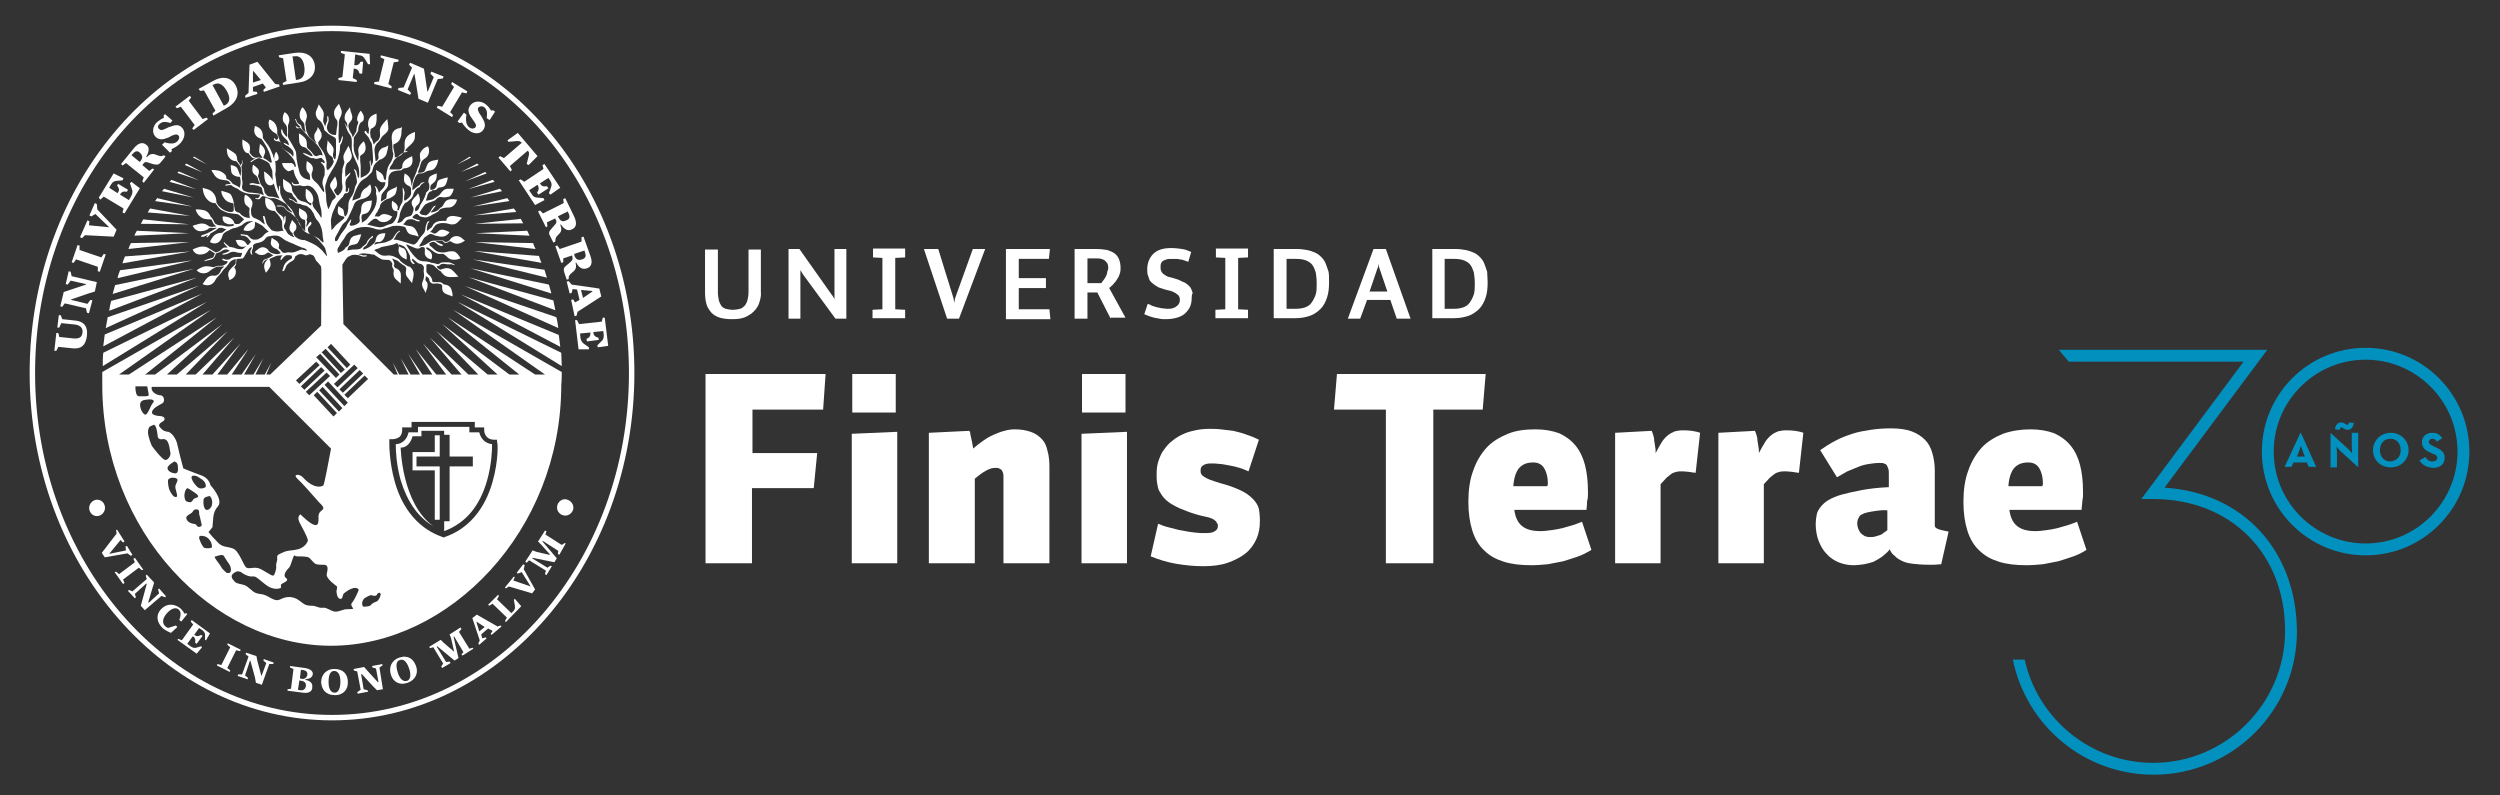 <?xml version="1.0" encoding="utf-8"?>
<!-- Generator: Adobe Illustrator 18.1.1, SVG Export Plug-In . SVG Version: 6.00 Build 0)  -->
<svg version="1.1" id="Capa_1" xmlns="http://www.w3.org/2000/svg" xmlns:xlink="http://www.w3.org/1999/xlink" x="0px" y="0px"
	 viewBox="0 0 506 161" enable-background="new 0 0 506 161" xml:space="preserve">
<rect x="0" y="0" width="506" height="161" fill="#333333" stroke="none"/>
<g>
	<g>
		<g>
			<path fill="#0290BF" d="M478.8,112.4c-11.6,0-21-9.4-21-21s9.4-21,21-21c11.6,0,21,9.4,21,21S490.4,112.4,478.8,112.4z
				 M478.8,72.8c-10.3,0-18.6,8.4-18.6,18.6c0,10.3,8.4,18.6,18.6,18.6c10.3,0,18.6-8.4,18.6-18.6C497.4,81.1,489,72.8,478.8,72.8z"
				/>
		</g>
		<g>
			<path fill="#0290BF" d="M465.6,87.6h0.1l3.1,6.9h-1.5l-0.4-0.9h-2.7l-0.4,0.9h-1.4L465.6,87.6z M466.5,92.4l-0.4-1
				c-0.2-0.5-0.4-1.2-0.4-1.2c0,0-0.2,0.7-0.4,1.2l-0.4,1H466.5z"/>
			<path fill="#0290BF" d="M473.7,91.3c-0.3-0.3-0.8-0.9-0.8-0.9s0.1,0.8,0.1,1.3v2.9h-1.3v-6.9h0.1l3.5,3.2
				c0.3,0.3,0.8,0.9,0.8,0.9s-0.1-0.8-0.1-1.3v-2.9h1.3v6.9h-0.1L473.7,91.3z M472.6,86.9c0.1-0.9,0.6-1.4,1.2-1.4
				c0.3,0,0.6,0.1,0.7,0.2c0.3,0.1,0.4,0.3,0.6,0.3c0.2,0,0.3-0.2,0.3-0.5l1,0.1c-0.1,0.9-0.6,1.4-1.2,1.4c-0.3,0-0.6-0.1-0.7-0.2
				c-0.3-0.1-0.4-0.3-0.6-0.3c-0.2,0-0.3,0.2-0.3,0.5L472.6,86.9z"/>
			<path fill="#0290BF" d="M480.3,91.1c0-2,1.6-3.5,3.6-3.5c2,0,3.6,1.5,3.6,3.5s-1.6,3.5-3.6,3.5C481.8,94.6,480.3,93.1,480.3,91.1
				z M485.9,91.1c0-1.3-0.8-2.3-2.1-2.3c-1.3,0-2.1,1-2.1,2.3c0,1.3,0.8,2.3,2.1,2.3C485.1,93.3,485.9,92.4,485.9,91.1z"/>
			<path fill="#0290BF" d="M489.7,93.2l1.2-0.7c0.3,0.5,0.7,0.9,1.4,0.9c0.6,0,1-0.3,1-0.7c0-0.5-0.4-0.7-1-0.9l-0.4-0.2
				c-1-0.4-1.7-1-1.7-2.1c0-1.1,0.8-1.9,2.1-1.9c0.9,0,1.5,0.3,2,1.1l-1.1,0.7c-0.2-0.4-0.5-0.6-0.9-0.6c-0.4,0-0.7,0.3-0.7,0.6
				c0,0.4,0.3,0.6,0.9,0.9l0.4,0.2c1.2,0.5,1.9,1,1.9,2.2c0,1.3-1,2-2.3,2C491,94.6,490.2,94,489.7,93.2z"/>
		</g>
		<path fill="#0290BF" d="M438.1,98.7l20.8-27.9h-42.2l2,2.4h35.4L433.4,101h2.4c15.7,0,26.7,11,26.7,26.7c0,14.7-12,26.7-26.7,26.7
			c-12.7,0-23.4-9-26-20.9h-2.4c2.7,13.3,14.4,23.3,28.5,23.3c16,0,29-13,29-29C464.8,111.3,453.9,99.7,438.1,98.7z"/>
	</g>
	<g>
		<g>
			<path fill="#FFFFFF" d="M166.6,82.9h-14.3v8.8h13.1l-0.7,7.1h-12.5V114h-9.4V75.7h24.3L166.6,82.9z"/>
			<path fill="#FFFFFF" d="M172.4,114V87.8l9.2-0.4V114H172.4z M172.5,83.5v-7.8h8.8v7.8H172.5z"/>
			<path fill="#FFFFFF" d="M203.1,114V96.6c0-0.4,0-0.7-0.1-0.9c-0.1-0.2-0.1-0.4-0.3-0.6c-0.1-0.1-0.3-0.2-0.5-0.3
				c-0.2-0.1-0.5-0.1-0.8-0.1c-0.6,0-1.2,0.2-1.9,0.6c-0.7,0.4-1.4,0.9-2.2,1.6V114h-9.3V87.6l8.2-0.4c0.1,0.2,0.2,0.4,0.2,0.7
				c0.1,0.3,0.1,0.6,0.2,0.9c0.1,0.3,0.1,0.6,0.2,1c0.1,0.3,0.1,0.7,0.2,1c0.6-0.6,1.3-1.1,2-1.6c0.7-0.5,1.4-0.9,2.1-1.2
				c0.7-0.3,1.4-0.6,2.2-0.8c0.7-0.2,1.4-0.3,2.1-0.3c1.3,0,2.3,0.2,3.2,0.5c0.9,0.3,1.6,0.8,2.2,1.4c0.6,0.6,1,1.4,1.2,2.4
				c0.3,1,0.4,2.1,0.4,3.4V114H203.1z"/>
			<path fill="#FFFFFF" d="M218.9,114V87.8l9.2-0.4V114H218.9z M219,83.5v-7.8h8.8v7.8H219z"/>
			<path fill="#FFFFFF" d="M255,105.4c0,1.4-0.2,2.6-0.7,3.7c-0.5,1.1-1.2,2.1-2.2,2.9c-1,0.8-2.2,1.4-3.6,1.9s-3.1,0.7-5,0.7
				c-1.9,0-3.7-0.2-5.5-0.5c-1.7-0.3-3.4-0.8-5.1-1.5l1.5-6.6c0.7,0.3,1.5,0.6,2.4,0.8c0.9,0.2,1.7,0.5,2.6,0.6
				c0.9,0.2,1.7,0.3,2.5,0.4c0.8,0.1,1.5,0.1,2.1,0.1c0.9,0,1.5-0.1,1.9-0.4c0.4-0.2,0.6-0.6,0.6-1c0-0.2,0-0.4-0.1-0.5
				c-0.1-0.2-0.2-0.3-0.3-0.5c-0.2-0.2-0.4-0.3-0.7-0.5c-0.3-0.1-0.7-0.3-1.3-0.4c-1.5-0.3-2.7-0.7-3.8-1.1c-1.1-0.4-2-0.8-2.7-1.2
				c-0.8-0.4-1.4-0.9-1.8-1.3c-0.5-0.5-0.8-1-1.1-1.5c-0.3-0.5-0.4-1.1-0.5-1.7c-0.1-0.6-0.1-1.2-0.1-1.9c0-1,0.1-1.8,0.4-2.7
				c0.3-0.8,0.6-1.6,1.1-2.2c0.5-0.7,1-1.3,1.7-1.8c0.6-0.5,1.4-1,2.1-1.3c0.8-0.4,1.6-0.6,2.5-0.8c0.9-0.2,1.9-0.3,2.8-0.3
				c0.8,0,1.6,0,2.4,0.1c0.8,0.1,1.6,0.2,2.5,0.3c0.8,0.2,1.7,0.4,2.5,0.7c0.9,0.3,1.7,0.6,2.7,1.1l-2.1,6.4
				c-0.5-0.2-1.1-0.5-1.8-0.7c-0.7-0.2-1.4-0.4-2.1-0.5c-0.7-0.1-1.4-0.3-2-0.3c-0.6-0.1-1.2-0.1-1.6-0.1c-0.8,0-1.3,0.1-1.7,0.4
				c-0.4,0.2-0.5,0.6-0.5,1c0,0.2,0,0.5,0.1,0.7c0.1,0.2,0.3,0.4,0.6,0.6c0.3,0.2,0.7,0.4,1.2,0.6c0.5,0.2,1.2,0.4,2.1,0.7
				c1.6,0.4,2.9,0.9,4,1.4c1.1,0.5,1.9,1.1,2.5,1.7c0.6,0.6,1.1,1.3,1.3,2.1C254.9,103.5,255,104.4,255,105.4z"/>
			<path fill="#FFFFFF" d="M300.1,82.9h-10V114h-9.6V82.9h-10.5l0.6-7.2h30.1L300.1,82.9z"/>
			<path fill="#FFFFFF" d="M319.2,112.7c-0.9,0.3-1.8,0.6-2.8,0.9c-1,0.2-2,0.4-3.1,0.6c-1.1,0.1-2.2,0.2-3.3,0.2
				c-2.2,0-4-0.2-5.6-0.7c-1.6-0.5-2.9-1.2-4-2.3c-1.1-1-1.9-2.4-2.4-4c-0.5-1.6-0.8-3.5-0.8-5.8c0-2.4,0.3-4.6,1-6.4
				c0.6-1.8,1.6-3.4,2.7-4.6s2.6-2.1,4.3-2.8s3.6-0.9,5.6-0.9c1.9,0,3.4,0.3,4.8,0.8c1.3,0.6,2.4,1.4,3.3,2.5
				c0.9,1.1,1.5,2.4,1.9,3.9c0.4,1.6,0.6,3.3,0.6,5.3c0,0.2,0,0.4,0,0.7c0,0.3,0,0.7-0.1,1s-0.1,0.8-0.1,1.1s-0.1,0.7-0.1,1h-14.6
				c0.2,1.5,0.7,2.6,1.6,3.3c0.9,0.7,2.1,1,3.7,1c0.7,0,1.4-0.1,2.2-0.2c0.7-0.1,1.4-0.2,2.2-0.4c0.7-0.2,1.4-0.4,2.1-0.6
				c0.7-0.2,1.3-0.5,1.9-0.7l1.9,5.7C320.9,112,320.1,112.4,319.2,112.7z M313.3,98.1c0-1.5-0.3-2.6-0.8-3.4
				c-0.5-0.8-1.3-1.1-2.2-1.1c-1.3,0-2.2,0.4-2.9,1.2c-0.6,0.8-1,2-1.1,3.6h6.9V98.1z"/>
			<path fill="#FFFFFF" d="M343.2,95.7c-0.6-0.1-1-0.1-1.4-0.2c-0.4,0-0.8-0.1-1.2-0.1c-0.5,0-0.9,0-1.3,0.1c-0.4,0.1-0.7,0.2-1,0.4
				c-0.3,0.2-0.6,0.5-1,0.8c-0.3,0.3-0.7,0.8-1.2,1.3V114h-9.2V87.6l7.4-0.4c0.1,0.2,0.2,0.5,0.3,0.8c0.1,0.3,0.2,0.7,0.2,1.1
				c0.1,0.4,0.1,0.8,0.2,1.3c0.1,0.4,0.1,0.9,0.1,1.3c0.5-0.9,0.9-1.7,1.3-2.3c0.4-0.6,0.8-1,1.3-1.4c0.4-0.3,0.9-0.5,1.3-0.7
				c0.5-0.1,1-0.2,1.5-0.2c0.6,0,1.2,0,1.9,0.1c0.6,0.1,1.2,0.2,1.7,0.4L343.2,95.7z"/>
			<path fill="#FFFFFF" d="M364.1,95.7c-0.6-0.1-1-0.1-1.4-0.2c-0.4,0-0.8-0.1-1.2-0.1c-0.5,0-0.9,0-1.3,0.1c-0.4,0.1-0.7,0.2-1,0.4
				c-0.3,0.2-0.6,0.5-1,0.8c-0.3,0.3-0.7,0.8-1.2,1.3V114h-9.2V87.6l7.4-0.4c0.1,0.2,0.2,0.5,0.3,0.8c0.1,0.3,0.2,0.7,0.2,1.1
				c0.1,0.4,0.1,0.8,0.2,1.3c0.1,0.4,0.1,0.9,0.1,1.3c0.5-0.9,0.9-1.7,1.3-2.3c0.4-0.6,0.8-1,1.3-1.4s0.9-0.5,1.3-0.7
				c0.5-0.1,1-0.2,1.5-0.2c0.6,0,1.2,0,1.9,0.1c0.6,0.1,1.2,0.2,1.7,0.4L364.1,95.7z"/>
			<path fill="#FFFFFF" d="M382.5,111.2c-0.5,0.6-1.1,1.1-1.6,1.5c-0.6,0.4-1.1,0.7-1.7,1c-0.6,0.2-1.3,0.4-1.9,0.5
				c-0.7,0.1-1.4,0.2-2.2,0.2c-1,0-2-0.2-3-0.6c-0.9-0.4-1.7-0.9-2.4-1.7c-0.7-0.7-1.2-1.6-1.6-2.6c-0.4-1-0.6-2.2-0.6-3.5
				c0-0.6,0.1-1.3,0.2-1.8c0.1-0.6,0.4-1.1,0.8-1.6c0.4-0.5,0.9-1,1.6-1.4s1.6-0.8,2.7-1.1c1.1-0.3,2.4-0.6,4-0.9
				c1.6-0.3,3.4-0.5,5.5-0.6V96c0-0.4,0-0.8-0.1-1.1c-0.1-0.3-0.2-0.5-0.3-0.7c-0.1-0.2-0.3-0.3-0.6-0.4c-0.2-0.1-0.5-0.1-0.9-0.1
				c-0.7,0-1.4,0.1-2.1,0.2c-0.7,0.1-1.5,0.3-2.2,0.6c-0.7,0.3-1.5,0.6-2.2,0.9c-0.7,0.4-1.4,0.8-2.1,1.2l-3.4-5.5
				c1-0.7,2.1-1.4,3.1-1.9c1.1-0.6,2.2-1,3.4-1.4c1.2-0.4,2.4-0.6,3.7-0.8c1.3-0.2,2.7-0.3,4.1-0.3c1.7,0,3.1,0.2,4.2,0.6
				c1.1,0.4,2,1,2.7,1.7c0.7,0.7,1.2,1.6,1.5,2.7c0.3,1,0.5,2.2,0.5,3.5v11.1c0,0.2,0,0.3,0.1,0.4c0.1,0.1,0.2,0.2,0.4,0.3
				c0.2,0.1,0.5,0.2,0.9,0.3c0.4,0.1,0.9,0.2,1.4,0.3l-1.5,6.6c-0.5,0-1,0.1-1.4,0.1c-0.4,0-0.8,0-1.2,0c-1.3,0-2.3-0.1-3.2-0.2
				c-0.9-0.1-1.6-0.3-2.2-0.6c-0.6-0.3-1.1-0.6-1.4-1C383,112.2,382.7,111.7,382.5,111.2z M379.7,103.4c-0.7,0.1-1.2,0.2-1.7,0.3
				c-0.4,0.1-0.8,0.2-1.1,0.4c-0.3,0.1-0.5,0.3-0.6,0.5s-0.2,0.4-0.3,0.6c0,0.2-0.1,0.4-0.1,0.7c0,0.4,0.1,0.8,0.2,1.1
				c0.1,0.3,0.3,0.6,0.5,0.9c0.2,0.2,0.5,0.4,0.8,0.6c0.3,0.1,0.6,0.2,1,0.2c0.4,0,0.8,0,1.1-0.1c0.4-0.1,0.7-0.2,1-0.3
				c0.3-0.1,0.6-0.3,0.8-0.5c0.3-0.2,0.5-0.3,0.7-0.5v-4C381.2,103.2,380.4,103.3,379.7,103.4z"/>
			<path fill="#FFFFFF" d="M419.4,112.7c-0.9,0.3-1.8,0.6-2.8,0.9c-1,0.2-2,0.4-3.1,0.6c-1.1,0.1-2.2,0.2-3.3,0.2
				c-2.2,0-4-0.2-5.6-0.7c-1.6-0.5-2.9-1.2-4-2.3c-1.1-1-1.9-2.4-2.4-4c-0.5-1.6-0.8-3.5-0.8-5.8c0-2.4,0.3-4.6,1-6.4
				c0.6-1.8,1.6-3.4,2.7-4.6s2.6-2.1,4.3-2.8c1.7-0.6,3.6-0.9,5.6-0.9c1.9,0,3.4,0.3,4.8,0.8c1.3,0.6,2.4,1.4,3.3,2.5
				c0.9,1.1,1.5,2.4,1.9,3.9c0.4,1.6,0.6,3.3,0.6,5.3c0,0.2,0,0.4,0,0.7c0,0.3,0,0.7-0.1,1c0,0.4-0.1,0.8-0.1,1.1
				c0,0.4-0.1,0.7-0.1,1h-14.6c0.2,1.5,0.7,2.6,1.6,3.3c0.9,0.7,2.1,1,3.7,1c0.7,0,1.4-0.1,2.2-0.2c0.7-0.1,1.4-0.2,2.2-0.4
				c0.7-0.2,1.4-0.4,2.1-0.6c0.7-0.2,1.3-0.5,1.9-0.7l1.9,5.7C421.2,112,420.3,112.4,419.4,112.7z M413.5,98.1
				c0-1.5-0.3-2.6-0.8-3.4c-0.5-0.8-1.3-1.1-2.2-1.1c-1.3,0-2.2,0.4-2.9,1.2c-0.6,0.8-1,2-1.1,3.6h6.9V98.1z"/>
		</g>
		<g>
			<path fill="#FFFFFF" d="M153.7,61.2c-0.2,0.7-0.6,1.3-1.1,1.8c-0.5,0.5-1.1,0.9-1.8,1.2c-0.7,0.3-1.6,0.4-2.6,0.4
				c-1,0-1.8-0.1-2.5-0.3c-0.7-0.2-1.3-0.6-1.7-1c-0.4-0.5-0.8-1-1-1.7c-0.2-0.7-0.3-1.5-0.3-2.4v-8.7h2.6v8.7
				c0,0.6,0.1,1.1,0.2,1.6c0.1,0.4,0.3,0.8,0.5,1.1c0.2,0.3,0.6,0.5,0.9,0.6c0.4,0.1,0.9,0.2,1.4,0.2c0.6,0,1.1-0.1,1.5-0.2
				s0.7-0.4,1-0.7c0.2-0.3,0.4-0.7,0.5-1.1c0.1-0.4,0.2-1,0.2-1.6v-8.6h2.5v8.6C154.1,59.8,153.9,60.5,153.7,61.2z"/>
			<path fill="#FFFFFF" d="M169.1,64.5l-6.6-9c-0.1-0.2-0.2-0.3-0.3-0.5c-0.1-0.1-0.2-0.3-0.2-0.4v9.9h-2.4V50.4h2.2l6.5,9.2
				c0.2,0.2,0.3,0.4,0.4,0.6c0.1,0.1,0.2,0.3,0.2,0.4V50.4h2.4v14.1H169.1z"/>
			<path fill="#FFFFFF" d="M183.2,52.1l-2,0.1v10.4l2,0.1v1.7h-6.6v-1.7l2-0.1V52.2l-1.9-0.1v-1.8h6.5V52.1z"/>
			<path fill="#FFFFFF" d="M196.9,50.4h2.5l-5.3,14.1h-2.4L187,50.4h2.9l3.1,10c0,0.2,0.1,0.4,0.1,0.6c0,0.2,0,0.4,0,0.5
				c0-0.1,0-0.3,0.1-0.5c0-0.2,0.1-0.4,0.1-0.6L196.9,50.4z"/>
			<path fill="#FFFFFF" d="M203.6,64.5V50.4h8.9l-0.2,2h-6.1v3.9h5.5v2h-5.5v4.3h6.2l0.2,2H203.6z"/>
			<path fill="#FFFFFF" d="M224.8,64.5l-2.7-5.3h-2v5.3h-2.6V50.4h4.4c0.8,0,1.6,0.1,2.2,0.2c0.6,0.2,1.1,0.4,1.5,0.7
				s0.7,0.7,0.9,1.2c0.2,0.5,0.3,1.1,0.3,1.7c0,0.3,0,0.7-0.1,1c-0.1,0.3-0.2,0.7-0.4,1c-0.2,0.3-0.4,0.7-0.7,1
				c-0.3,0.4-0.6,0.7-1.1,1.1l3.3,6H224.8z M224.3,54.4c0-0.4,0-0.7-0.1-0.9c-0.1-0.3-0.3-0.5-0.5-0.7c-0.2-0.2-0.5-0.3-0.8-0.4
				c-0.3-0.1-0.7-0.1-1.2-0.1h-1.6v5h2.8c0.2-0.3,0.4-0.5,0.6-0.8s0.3-0.5,0.4-0.7c0.1-0.2,0.2-0.5,0.2-0.7S224.3,54.6,224.3,54.4z"
				/>
			<path fill="#FFFFFF" d="M241.2,60.3c0,0.6-0.1,1.2-0.3,1.7c-0.2,0.5-0.6,1-1,1.4c-0.4,0.4-1,0.7-1.7,0.9
				c-0.7,0.2-1.4,0.3-2.3,0.3c-0.4,0-0.8,0-1.2-0.1s-0.7-0.1-1.1-0.2s-0.7-0.2-1-0.3c-0.3-0.1-0.7-0.3-1-0.4l0.7-2.1
				c0.3,0.1,0.6,0.2,0.9,0.4c0.3,0.1,0.7,0.2,1,0.3c0.3,0.1,0.7,0.1,1,0.2c0.3,0,0.7,0.1,1,0.1c0.4,0,0.8,0,1.1-0.1
				c0.3-0.1,0.6-0.2,0.8-0.4c0.2-0.1,0.4-0.3,0.5-0.5s0.2-0.4,0.2-0.7c0-0.3,0-0.5-0.1-0.7c-0.1-0.2-0.2-0.4-0.4-0.5
				c-0.2-0.2-0.4-0.3-0.8-0.5s-0.8-0.3-1.3-0.4c-0.5-0.1-0.9-0.3-1.3-0.4c-0.4-0.1-0.7-0.3-1-0.5s-0.6-0.4-0.8-0.6
				c-0.2-0.2-0.4-0.4-0.5-0.7s-0.2-0.6-0.3-0.9c-0.1-0.3-0.1-0.7-0.1-1.1c0-0.6,0.1-1.2,0.3-1.7c0.2-0.5,0.5-1,0.9-1.4
				c0.4-0.4,0.9-0.7,1.5-0.9c0.6-0.2,1.3-0.3,2.1-0.3c0.8,0,1.6,0.1,2.3,0.2s1.3,0.4,1.8,0.6l-0.6,2c-0.2-0.1-0.5-0.2-0.8-0.3
				c-0.3-0.1-0.6-0.2-0.9-0.2c-0.3-0.1-0.6-0.1-0.9-0.1c-0.3,0-0.5,0-0.8,0c-0.4,0-0.7,0-1,0.1s-0.5,0.2-0.7,0.3
				c-0.2,0.1-0.3,0.3-0.4,0.5c-0.1,0.2-0.1,0.5-0.1,0.8c0,0.2,0,0.5,0.1,0.7c0.1,0.2,0.2,0.4,0.3,0.5c0.2,0.2,0.4,0.3,0.7,0.5
				s0.7,0.3,1.2,0.4c0.6,0.2,1.1,0.3,1.5,0.5c0.4,0.2,0.8,0.4,1.1,0.5c0.3,0.2,0.6,0.4,0.8,0.6c0.2,0.2,0.4,0.4,0.5,0.7
				c0.1,0.2,0.2,0.5,0.3,0.8C241.2,59.7,241.2,60,241.2,60.3z"/>
			<path fill="#FFFFFF" d="M252.6,52.1l-2,0.1v10.4l2,0.1v1.7H246v-1.7l2-0.1V52.2l-1.9-0.1v-1.8h6.5V52.1z"/>
			<path fill="#FFFFFF" d="M269,57.1c0,1.2-0.1,2.2-0.4,3.1c-0.3,0.9-0.7,1.7-1.3,2.3c-0.6,0.6-1.3,1.1-2.1,1.4
				c-0.9,0.3-1.8,0.5-3,0.5h-4.4V50.4h4.8c0.7,0,1.3,0.1,1.9,0.2c0.6,0.1,1.1,0.3,1.6,0.5c0.5,0.2,0.9,0.5,1.3,0.9
				c0.4,0.4,0.7,0.8,0.9,1.3s0.4,1.1,0.6,1.7C269,55.5,269,56.3,269,57.1z M260.4,52.3v10.2h1.9c0.7,0,1.3-0.1,1.9-0.3
				c0.5-0.2,1-0.5,1.3-1c0.3-0.4,0.6-1,0.8-1.6c0.2-0.6,0.2-1.4,0.2-2.3c0-0.8-0.1-1.6-0.2-2.2c-0.2-0.6-0.4-1.1-0.7-1.5
				c-0.3-0.4-0.8-0.7-1.3-0.9c-0.5-0.2-1.2-0.3-1.9-0.3H260.4z"/>
			<path fill="#FFFFFF" d="M282.7,64.5l-1.3-3.8h-4.7l-1.4,3.8h-2.5l5.2-14.1h2.5l5,14.1H282.7z M277.2,59h3.6l-1.6-4.7
				c-0.1-0.2-0.1-0.4-0.1-0.6c0-0.2,0-0.4,0-0.5c0,0.1,0,0.3-0.1,0.5c0,0.2-0.1,0.4-0.2,0.6L277.2,59z"/>
			<path fill="#FFFFFF" d="M301.1,57.1c0,1.2-0.1,2.2-0.4,3.1c-0.3,0.9-0.7,1.7-1.3,2.3c-0.6,0.6-1.3,1.1-2.1,1.4
				c-0.9,0.3-1.8,0.5-3,0.5h-4.4V50.4h4.8c0.7,0,1.3,0.1,1.9,0.2c0.6,0.1,1.1,0.3,1.6,0.5c0.5,0.2,0.9,0.5,1.3,0.9
				c0.4,0.4,0.7,0.8,0.9,1.3s0.4,1.1,0.6,1.7C301,55.5,301.1,56.3,301.1,57.1z M292.4,52.3v10.2h1.9c0.7,0,1.3-0.1,1.9-0.3
				c0.5-0.2,1-0.5,1.3-1c0.3-0.4,0.6-1,0.8-1.6c0.2-0.6,0.2-1.4,0.2-2.3c0-0.8-0.1-1.6-0.2-2.2c-0.2-0.6-0.4-1.1-0.7-1.5
				c-0.3-0.4-0.8-0.7-1.3-0.9c-0.5-0.2-1.2-0.3-1.9-0.3H292.4z"/>
		</g>
		<path fill="#FFFFFF" d="M67.2,5.2C33.5,5.2,6,36.8,6,75.5c0,38.7,27.4,70.3,61.2,70.3c33.7,0,61.2-31.5,61.2-70.3
			C128.4,36.8,100.9,5.2,67.2,5.2 M67.2,144.7c-33.2,0-60.1-31.1-60.1-69.2c0-38.2,27-69.2,60.1-69.2c33.2,0,60.1,31.1,60.1,69.2
			C127.3,113.7,100.4,144.7,67.2,144.7"/>
		<path fill="#FFFFFF" d="M18.2,103.5c-0.4-0.8,0-1.8,0.8-2.2c0.8-0.4,1.8,0,2.1,0.8c0.4,0.8,0,1.8-0.8,2.2
			C19.5,104.7,18.5,104.3,18.2,103.5"/>
		<polygon fill="#FFFFFF" points="21.2,112.8 20.6,111.9 23.6,108 23.5,107.3 23.7,107.2 25.2,109.6 24.9,109.8 24.4,109.3 
			22.1,112.1 25.5,111.4 25.4,110.6 25.7,110.5 26.8,112.3 26.5,112.5 25.8,112 		"/>
		<polygon fill="#FFFFFF" points="25.2,118 24.9,118.2 23.2,115.8 23.5,115.7 24.1,116.2 27.3,113.8 27,113.1 27.3,112.9 29,115.3 
			28.7,115.4 28.1,114.9 24.9,117.3 		"/>
		<polygon fill="#FFFFFF" points="29.7,117.2 29.5,116.5 29.7,116.3 31.2,117.9 30.9,118.9 30,121.9 30.1,122 32.2,120.1 32,119.3 
			32.2,119.1 33.6,120.7 33.4,120.9 32.7,120.6 29.3,123.5 28.5,122.6 28.8,121.5 29.7,118.2 29.6,118.1 27.3,120.2 27.5,120.9 
			27.3,121.1 25.9,119.6 26.1,119.4 26.8,119.7 		"/>
		<path fill="#FFFFFF" d="M34.6,128.1c-0.5-0.2-1.1-0.5-1.6-0.9c-1.2-1.1-1.6-2.6-0.4-3.9c1.1-1.2,2.7-1.2,4-0.1
			c0.3,0.3,0.6,0.7,0.7,1l0.4-0.1l0.2,0.2l-1.2,1.5l-0.4-0.3c0.4-1.2,0.3-1.7-0.1-2.1c-0.5-0.5-1.4-0.4-2.4,0.7
			c-1.1,1.2-0.9,2.2-0.3,2.7c0.1,0.1,0.3,0.2,0.5,0.3l1.6-0.5l0.3,0.3L34.6,128.1z"/>
		<path fill="#FFFFFF" d="M41.7,129.6l-0.2-0.1l0-0.9c0-0.4-0.1-0.7-0.5-1l-0.7-0.5l-1,1.4l0.2,0.1c0.3,0.2,0.6,0.2,1,0l0.2-0.1
			l0.3,0.2l-1.2,1.6l-0.3-0.2l0-0.2c0.1-0.4,0-0.7-0.3-1l-0.2-0.1l-1.1,1.5l0.8,0.6c0.3,0.2,0.7,0.3,1,0.2l1-0.3l0.2,0.2l-1.1,1.3
			l-3.9-2.8l0.2-0.2l0.7,0.3l2.3-3.2l-0.5-0.6l0.2-0.3l3.7,2.7L41.7,129.6z"/>
		<polygon fill="#FFFFFF" points="46.6,135.7 46.5,136 43.9,134.7 44,134.4 44.8,134.6 46.6,131 46,130.5 46.1,130.2 48.7,131.5 
			48.6,131.8 47.8,131.6 46,135.2 		"/>
		<polygon fill="#FFFFFF" points="50.3,132.9 49.7,132.4 49.8,132.1 51.9,132.8 52.1,133.8 52.9,136.8 52.9,136.9 53.9,134.2 
			53.3,133.7 53.4,133.4 55.4,134.1 55.3,134.4 54.5,134.4 53,138.6 51.8,138.2 51.6,137.1 50.7,133.8 50.6,133.7 49.6,136.7 
			50.2,137.2 50.1,137.5 48.1,136.8 48.2,136.5 49,136.5 		"/>
		<path fill="#FFFFFF" d="M61.3,140.2l-3.1-0.4l0-0.3l0.7-0.1l0.5-4l-0.7-0.3l0-0.3l3,0.4c1.2,0.2,1.7,0.7,1.6,1.3
			c-0.1,0.6-0.6,0.9-1.5,1l0,0.1c1,0.2,1.5,0.7,1.4,1.4C63.3,139.9,62.5,140.4,61.3,140.2 M61,137.8l-0.4-0.1l-0.3,1.9
			c0.1,0,0.3,0.1,0.4,0.1c0.7,0.1,1.1-0.2,1.2-0.8C62,138.3,61.7,137.9,61,137.8 M61.1,137.4c0.6,0.1,1-0.3,1.1-0.8
			c0.1-0.6-0.3-0.9-0.9-1c-0.1,0-0.4,0-0.4,0l-0.2,1.7L61.1,137.4z"/>
		<path fill="#FFFFFF" d="M67.8,140.7c-1.9,0-2.7-1.2-2.8-2.6c0-1.4,0.9-2.7,2.7-2.7c1.9,0,2.7,1.2,2.7,2.6
			C70.5,139.4,69.6,140.7,67.8,140.7 M67.6,135.8c-0.6,0-1.1,0.6-1.1,2.2c0,1.7,0.6,2.2,1.3,2.2c0.6,0,1.1-0.8,1.1-2.2
			C68.9,136.5,68.4,135.8,67.6,135.8"/>
		<polygon fill="#FFFFFF" points="72.3,135.9 71.6,135.7 71.6,135.4 73.7,135 74.4,135.8 76.5,138.1 76.6,138 76.1,135.3 
			75.4,135.1 75.3,134.8 77.4,134.4 77.4,134.7 76.8,135.1 77.5,139.5 76.3,139.7 75.5,138.9 73.2,136.4 73.1,136.5 73.6,139.5 
			74.4,139.7 74.5,140 72.4,140.4 72.3,140.1 73,139.6 		"/>
		<path fill="#FFFFFF" d="M82.5,138.2c-1.8,0.6-3-0.3-3.4-1.7c-0.4-1.3,0-2.8,1.7-3.4c1.8-0.6,2.9,0.3,3.4,1.7
			C84.7,136.1,84.2,137.6,82.5,138.2 M80.9,133.6c-0.6,0.2-0.9,0.9-0.4,2.5c0.5,1.6,1.3,1.9,1.9,1.7c0.6-0.2,0.9-1.1,0.4-2.5
			C82.3,133.8,81.6,133.3,80.9,133.6"/>
		<polygon fill="#FFFFFF" points="95.7,131.1 95.8,131.3 93.6,132.7 93.4,132.4 93.8,132 91.9,128.8 91.8,128.9 92.8,133.2 
			92,133.7 88.5,130.8 88.4,130.9 90.3,134 91,133.9 91.2,134.2 89.5,135.2 89.3,134.9 89.7,134.3 87.7,131 87,131.2 86.9,130.9 
			89.2,129.5 89.8,130.1 91.9,131.9 91.9,131.8 91.3,129.2 91,128.4 93.2,127 93.4,127.3 92.9,127.9 95,131.3 		"/>
		<path fill="#FFFFFF" d="M97.6,129.2l0.7-0.2l0.2,0.2l-1.5,1.3l-0.2-0.2l0.3-0.7l-1.5-4.5l0.9-0.7l4.2,2.4l0.6-0.2l0.2,0.2l-2,1.7
			l-0.2-0.2l0.4-0.6l-0.9-0.5l-1.4,1.2L97.6,129.2z M96.4,125.8L96.4,125.8l0.6,2l1.1-0.9L96.4,125.8z"/>
		<path fill="#FFFFFF" d="M105.5,122.7l-3.1,3.2l-0.2-0.2l0.4-0.7l-2.9-2.8l-0.7,0.4l-0.2-0.2l2-2l0.2,0.2l-0.4,0.7l2.9,2.8l0.4-0.4
			c0.3-0.3,0.4-0.6,0.3-1.2l-0.2-1.1l0.2-0.2L105.5,122.7z"/>
		<polygon fill="#FFFFFF" points="108.3,119.3 107.7,120.1 103,118.7 102.4,119.1 102.2,118.9 104,116.7 104.2,116.8 103.9,117.5 
			107.4,118.7 105.6,115.8 104.8,116.1 104.6,115.9 105.9,114.2 106.2,114.4 106,115.2 		"/>
		<polygon fill="#FFFFFF" points="114.3,109.9 114.5,110 113.2,112.3 112.9,112.1 113,111.5 109.9,109.5 109.8,109.6 112.7,113 
			112.2,113.8 107.8,112.9 107.7,113 110.8,114.9 111.4,114.5 111.7,114.6 110.6,116.4 110.3,116.2 110.5,115.5 107.1,113.4 
			106.6,113.9 106.3,113.7 107.8,111.4 108.6,111.7 111.2,112.3 111.3,112.2 109.5,110.2 108.9,109.6 110.3,107.4 110.6,107.5 
			110.4,108.2 113.7,110.3 		"/>
		<path fill="#FFFFFF" d="M115.9,103.4c-0.4,0.8-1.3,1.2-2.2,0.8c-0.8-0.4-1.2-1.3-0.8-2.2c0.4-0.8,1.3-1.2,2.1-0.8
			C115.9,101.6,116.3,102.6,115.9,103.4"/>
		<path fill-rule="evenodd" clip-rule="evenodd" fill="#FFFFFF" d="M97,87.5h-2v-1.1H84.6v1.1h-1.9c-0.1,0.4-0.3,1.1-0.8,1.6
			c-0.5,0.5-1.1,0.8-1.8,0.8c0,1.2,0.1,4.1,1,7.3c1.3,4.3,3.5,7.5,6.6,9.3c-6.4-4.6-6.6-15.9-6.6-15.9c1.9,0,2.4-2.3,2.4-2.3h1.8
			v-1.1h4.6V88H91v4.4h4.7v2H91v11.1h-1.1v2c4.3-1.6,7.2-5,8.7-10.3c0.9-3.2,1-6.1,1-7.3C97.8,89.7,97.2,88.3,97,87.5"/>
		<polygon fill-rule="evenodd" clip-rule="evenodd" fill="#FFFFFF" points="88,91.5 83.5,91.5 83.5,95.2 88,95.2 88,105.2 89,105.2 
			89,94.4 84.3,94.4 84.3,92.4 89,92.4 89,88.1 88,88.1 		"/>
		<path fill-rule="evenodd" clip-rule="evenodd" fill="#FFFFFF" d="M34.7,36.4c-0.1,0.1-0.2,0.3-0.4,0.4l5.4,1.5L34.7,36.4z"/>
		<path fill-rule="evenodd" clip-rule="evenodd" fill="#FFFFFF" d="M33.2,38.2c-0.1,0.2-0.3,0.3-0.4,0.5l6.4,1.3L33.2,38.2z"/>
		<path fill-rule="evenodd" clip-rule="evenodd" fill="#FFFFFF" d="M31.8,40.1c-0.1,0.2-0.3,0.4-0.4,0.6l7.5,1.1L31.8,40.1z"/>
		<path fill-rule="evenodd" clip-rule="evenodd" fill="#FFFFFF" d="M36.2,34.7c-0.1,0.1-0.2,0.2-0.3,0.3l4.4,1.5L36.2,34.7z"/>
		<path fill-rule="evenodd" clip-rule="evenodd" fill="#FFFFFF" d="M30.4,42.2c-0.2,0.2-0.3,0.5-0.5,0.8l8.6,0.7L30.4,42.2z"/>
		<path fill-rule="evenodd" clip-rule="evenodd" fill="#FFFFFF" d="M39.3,31.7c-0.1,0.1-0.2,0.1-0.2,0.2l2.8,1.4L39.3,31.7z"/>
		<path fill-rule="evenodd" clip-rule="evenodd" fill="#FFFFFF" d="M21.8,64.2c-0.1,0.7-0.3,1.5-0.4,2.2l18.9-8.6L21.8,64.2z"/>
		<path fill-rule="evenodd" clip-rule="evenodd" fill="#FFFFFF" d="M23.3,57.7c-0.2,0.6-0.3,1.2-0.5,1.8l16.4-5.1L23.3,57.7z"/>
		<path fill-rule="evenodd" clip-rule="evenodd" fill="#FFFFFF" d="M22.5,60.9c-0.2,0.7-0.3,1.3-0.4,2l17.7-6.7L22.5,60.9z"/>
		<path fill-rule="evenodd" clip-rule="evenodd" fill="#FFFFFF" d="M21.2,67.7c-0.1,0.8-0.2,1.6-0.3,2.4l20.1-10.7L21.2,67.7z"/>
		<path fill-rule="evenodd" clip-rule="evenodd" fill="#FFFFFF" d="M24.3,54.7c-0.2,0.5-0.4,1-0.5,1.6l15.1-3.6L24.3,54.7z"/>
		<path fill-rule="evenodd" clip-rule="evenodd" fill="#FFFFFF" d="M27.7,46.7c-0.2,0.3-0.4,0.7-0.5,1l11.1-0.5L27.7,46.7z"/>
		<path fill-rule="evenodd" clip-rule="evenodd" fill="#FFFFFF" d="M26.5,49.2c-0.2,0.4-0.4,0.8-0.5,1.2L38.4,49L26.5,49.2z"/>
		<path fill-rule="evenodd" clip-rule="evenodd" fill="#FFFFFF" d="M25.3,51.9c-0.2,0.5-0.4,0.9-0.5,1.4l13.7-2.4L25.3,51.9z"/>
		<path fill-rule="evenodd" clip-rule="evenodd" fill="#FFFFFF" d="M29,44.4c-0.2,0.3-0.3,0.6-0.5,0.9l9.8,0.1L29,44.4z"/>
		<path fill-rule="evenodd" clip-rule="evenodd" fill="#FFFFFF" d="M105.9,45.2c-0.2-0.3-0.3-0.6-0.5-0.9l-9.3,1L105.9,45.2z"/>
		<path fill-rule="evenodd" clip-rule="evenodd" fill="#FFFFFF" d="M103.1,40.7c-0.1-0.2-0.3-0.4-0.4-0.6l-7,1.7L103.1,40.7z"/>
		<path fill-rule="evenodd" clip-rule="evenodd" fill="#FFFFFF" d="M104.5,42.9c-0.2-0.3-0.3-0.5-0.5-0.7l-8.1,1.4L104.5,42.9z"/>
		<path fill-rule="evenodd" clip-rule="evenodd" fill="#FFFFFF" d="M101.6,38.7c-0.1-0.2-0.3-0.3-0.4-0.5l-6,1.8L101.6,38.7z"/>
		<path fill-rule="evenodd" clip-rule="evenodd" fill="#FFFFFF" d="M100.1,36.8c-0.1-0.1-0.2-0.3-0.4-0.4l-5,1.9L100.1,36.8z"/>
		<path fill-rule="evenodd" clip-rule="evenodd" fill="#FFFFFF" d="M37.7,33.1c-0.1,0.1-0.2,0.2-0.3,0.3l3.6,1.5L37.7,33.1z"/>
		<path fill-rule="evenodd" clip-rule="evenodd" fill="#FFFFFF" d="M96.9,33.4c-0.1-0.1-0.2-0.2-0.3-0.3l-3.3,1.7L96.9,33.4z"/>
		<path fill-rule="evenodd" clip-rule="evenodd" fill="#FFFFFF" d="M20.9,71.4c-0.1,0.9-0.1,1.8-0.1,2.7l21.1-13L20.9,71.4z"/>
		<path fill-rule="evenodd" clip-rule="evenodd" fill="#FFFFFF" d="M98.5,35.1c-0.1-0.1-0.2-0.2-0.3-0.3l-4.1,1.9L98.5,35.1z"/>
		<path fill-rule="evenodd" clip-rule="evenodd" fill="#FFFFFF" d="M95.3,31.9c-0.1-0.1-0.2-0.1-0.2-0.2l-2.6,1.6L95.3,31.9z"/>
		<path fill-rule="evenodd" clip-rule="evenodd" fill="#FFFFFF" d="M113.7,74.1c0-0.9-0.1-1.8-0.1-2.7l-21-10.3L113.7,74.1z"/>
		<path fill-rule="evenodd" clip-rule="evenodd" fill="#FFFFFF" d="M108.4,50.4c-0.2-0.4-0.4-0.8-0.5-1.2L96.1,49L108.4,50.4z"/>
		<path fill-rule="evenodd" clip-rule="evenodd" fill="#FFFFFF" d="M109.6,53.2c-0.2-0.5-0.4-0.9-0.5-1.4l-13.2-1L109.6,53.2z"/>
		<path fill-rule="evenodd" clip-rule="evenodd" fill="#FFFFFF" d="M110.7,56.2c-0.2-0.5-0.3-1-0.5-1.6l-14.5-2.1L110.7,56.2z"/>
		<path fill-rule="evenodd" clip-rule="evenodd" fill="#FFFFFF" d="M107.2,47.7c-0.2-0.3-0.3-0.7-0.5-1l-10.5,0.5L107.2,47.7z"/>
		<path fill-rule="evenodd" clip-rule="evenodd" fill="#FFFFFF" d="M113.4,70.2c-0.1-0.8-0.2-1.6-0.3-2.4l-19.8-8.2L113.4,70.2z"/>
		<path fill-rule="evenodd" clip-rule="evenodd" fill="#FFFFFF" d="M113,66.4c-0.1-0.7-0.2-1.5-0.4-2.2l-18.5-6.3L113,66.4z"/>
		<path fill-rule="evenodd" clip-rule="evenodd" fill="#FFFFFF" d="M112.4,62.8c-0.1-0.7-0.3-1.3-0.4-2l-17.2-4.7L112.4,62.8z"/>
		<path fill-rule="evenodd" clip-rule="evenodd" fill="#FFFFFF" d="M111.6,59.4c-0.2-0.6-0.3-1.2-0.5-1.8l-15.9-3.3L111.6,59.4z"/>
		<path fill-rule="evenodd" clip-rule="evenodd" fill="#FFFFFF" d="M113.7,75.3l-22-12.6l18.6,13.1h-2L90.6,64.2l14.5,11.6l-2,0
			L89.5,65.6l11.2,10.2l-2,0L88.3,67l8.5,8.8l-2,0L87,68.3l6.4,7.5l-2,0l-5.8-6.3l4.7,6.3h-2l-4.2-5.2l3.4,5.2l-2,0l-2.9-4.2
			l2.4,4.2l-1.9,0l-2-3.3l1.6,3.3h-1.9l-1.3-2.4l1,2.4h-0.8L69.5,65.6c-0.1-5.5-0.2-12-0.2-12s0-0.1,0.1-0.2
			c0.3-0.4,0.7-1.3,1.2-1.5c0.4-0.1,0.3-0.2,0.7-0.3c0.6-0.1,1.4,0,2,0.3c0.3,0.1,1,0,1-0.1c-0.1-0.2-0.6-0.1-0.8-0.1
			c-0.2-0.1-0.6-0.2-0.8-0.2c0,0-0.1-0.1-0.1-0.1c0.4,0,0.9-0.2,1.3-0.1c0.5,0.1,0.8,0,1.3,0.2c0,0,0.3,0,0.3,0
			c0.3,0,0.4,0.2,0.6,0.3c0.4,0.3,0.8,0.5,1.2,0.7c0.4,0.1,0.8,0.1,1.3,0.1c0.4,0,0.9,0.7,0.8,0.9c-0.1,0.4,0,0.6,0.2,0.9
			c0.1,0.1,0.1,0.3,0.1,0.4c-0.1,0.6-0.1,1.2,0.4,1.7c0.2,0.2,1,0.9,1,0.9s0.1-1.7,0-2.1c-0.1-0.4-0.5-0.9-1-1c0,0-0.1,0-0.1-0.1
			c-0.2-0.2-0.4-0.3-0.2-0.7c0-0.1,0-0.3-0.1-0.5c-0.1-0.2-0.2-0.4-0.3-0.6c-0.1,0-0.1-0.1-0.1-0.1c0.4,0.2,0.9,0.3,1.2,0.5
			c0.4,0.3,0.8,0.7,1.2,0.9c0.4,0.2,0.6,0.5,0.5,1c-0.1,0.5-0.1,0.8,0.1,1.2c0.2,0.3,1,1.3,1.1,1.4c0-0.2,0.3-1.2,0.3-1.5
			c0.1-0.7-0.1-1.2-0.6-1.7c-0.2-0.2-0.4-0.1-0.7-0.3c-0.2-0.1-0.3-0.2-0.5-0.3c-0.4-0.3-0.9-0.6-1.1-1c0,0-0.1-0.1-0.1-0.1
			c-0.4-0.2-0.9-0.5-1.3-0.6c-0.3-0.1-0.6-0.1-0.9-0.1c-0.6,0.1-1.1,0.1-1.6-0.2c-0.4-0.2-0.7-0.6-1.1-0.8c-0.1-0.1,0.2-0.2,0.4-0.3
			c0.1,0,0.3-0.1,0.4-0.1c0.2-0.1,0.4-0.2,0.6-0.3c0.5-0.1,1-0.2,1.5-0.3c0.3-0.1,0.6-0.1,0.9-0.2c0.3-0.1,0.5-0.2,0.7-0.3
			c0.2,0,0.2,0.2,0.3,0.2c0.4,0.9-0.2,0.9,0.2,1.9c0.3,0.8,1.4,1.2,1.5,1.2c0-0.2,0.2-1.5-0.5-2.2C81,50,80.7,50,80.5,49.4
			c0.5,0.2,1.2,0.3,1.5,0.7c0.4,0.5,0.6,0.9,0.9,1.5c0.1,0.1,0.1,0.5,0.1,0.6c0,0.5,0.2,1,0.6,1.2c0,0,0.2,0.1,0.3,0
			c0.1-0.1-0.6-0.6-0.5-0.9c0-0.3,0.3,0,0.4,0.1c0.4,0.3,0.7,0.7,1.2,0.8c0.4,0,0.8,0.4,0.8,0.8c0,0.4-0.1,0.7,0,1.1
			c0.1,0.5,0,0.9-0.1,1.3c-0.2,0.5-0.4,0.8-0.2,1.4c0.1,0.4,0.5,0.8,0.6,1.3c0.1-0.3,0.6-1.2,0.4-2c-0.1-0.3-0.5-0.6-0.4-0.7
			c0-0.1,0.1-0.5,0.1-0.7c0.4,0.2,0.7,0.4,0.7,0.8c0.1,0.6,0.7,0.8,1.2,0.7c0.3-0.1,0.7,0,1.1,0.1c0.1,0,0.2,0.2,0.3,0.3
			c0,0.2,0,0.3,0,0.5c0,0.7,0.4,1.1,1,1.3c0.3,0.1,1.1,0.4,1.1,0.4s0-0.1,0-0.3c0-0.3-0.1-0.6-0.2-1c-0.2-0.7-0.7-1-1.3-1.1
			c-0.3,0-0.4-0.1-0.6-0.3c-0.1-0.1-0.4-0.2-0.6-0.2c-0.4,0-0.8,0-1.1,0c-0.1,0-0.3,0-0.3-0.2c0-0.5-0.3-0.9-0.6-1.2
			c-0.2-0.1-0.3-0.3-0.5-0.5c-0.1-0.1-0.1-0.2-0.1-0.3c0-0.4,0-0.8,0-1.3c0,0,0.1-0.1,0.1-0.1c0.4-0.1,0.8,0,1.1,0.1
			c0.4,0.1,0.6,0.5,0.9,0.7c0.2,0.1,0.4,0.4,0.6,0.5c0,0,0.1,0.1,0.2,0.1c0.2,0.3,0.6,0.9,1.3,1.1c0.9,0.2,2.1,0,2.3,0
			c-0.2-0.1-1-1.3-1.7-1.6c-0.7-0.3-1.4,0-1.7,0.1c-0.1,0-0.2,0.1-0.3,0.1c-0.4-0.2-0.7-0.5-0.7-0.7c0.2-0.1,0.5,0,0.6-0.2
			c0.3-0.3,0.5-0.3,0.8-0.3c0.3,0,0.5,0.1,0.8,0.1c0,0,0.1,0,0.1,0c0.2,0,0.4,0,0.6,0c0.2,0,0.5,0.1,0.7,0.2c0-0.1,0-0.2-0.1-0.2
			c-0.4-0.2-0.8-0.4-1.2-0.4c-0.1,0-0.3,0-0.4,0c-0.5,0-1-0.1-1.4,0.3c-0.1,0.1-0.2,0.1-0.2,0.1c-0.5-0.1-0.9-0.3-1.4-0.3
			C87,53,86.6,53,86.2,52.9c-0.4,0-0.9,0-1.3-0.2c-0.3-0.1-0.6-0.4-0.9-0.7c-0.3-0.3-0.6-0.7-0.9-1.1c-0.3-0.4-0.6-0.9-0.9-1.4
			c0.1,0,0.2,0,0.2,0c0.5,0.2,1.1,0.5,1.6,0.7c0.3,0.1,0.7,0.2,1,0c0.1-0.1,0.2-0.2,0.3-0.2c0.1,0,0.5,0,0.6,0.1
			c0.2,0.3,0,1,0.1,1.4c0.3,0.9,1.3,1,1.3,1s0.4-0.8-0.1-1.4c-0.2-0.4-1.2-0.7-0.9-1c0.6-0.2,1.6,1.4,2.8,1.3c0.3,0,0.6-0.1,0.8,0.1
			c0.3,0.2,0.5,0.4,0.7,0.6c0.7,0.7,1.9,0.5,2.6,0.2c-0.3-0.6-0.7-1.2-1.3-1.4c-0.3-0.1-0.8,0-1.1,0c-0.4,0.1-0.7,0.2-1.1,0.2
			c-0.9,0-1.4-0.2-1.9-0.7c-0.1-0.1-0.5-0.5-0.7-0.6c-0.2-0.1-0.2-0.3-0.2-0.5c0-0.1,0.2-0.1,0.3-0.2c0.5-0.3,0.9-0.1,1.3,0.3
			c0.2,0.2,0.5,0.3,0.8,0.4c0.1,0,0.4-0.1,0.4-0.2c0-0.1-1.2-0.4-1.6-0.9c0.4,0,0.8,0,1.2,0c0.1,0,0.4,0.1,0.4,0.2
			c0.4,0.4,0.7,0.3,1.2,0c0.1-0.1,0.3-0.1,0.4,0c1,0.7,1.8,0.5,2.8-0.2c-0.1-0.1-0.3-0.2-0.4-0.3c-0.8-0.9-2.1-0.8-2.7,0.2
			c-0.2,0.3-0.8,0.5-1,0.3c-0.3-0.3-0.7-0.3-1-0.3c-0.3,0-0.7,0-1,0.1c-0.2,0-0.5,0-0.7,0.1c-0.3,0.1-0.6,0.4-1,0.6
			c-0.4,0.3-0.9,0.4-1.4,0.5c-0.2,0,0.3-0.7,0.5-1c0.2-0.3,0.3-0.7,0.6-0.9c0.2-0.1,0.4-0.3,0.6-0.4c0.3-0.3,0.7-0.3,1.1-0.1
			c0.2,0.1,0.3,0.2,0.5,0.2c0.5,0.1,0.7,0.2,1.2,0.2c1,0,1.4-0.7,1.6-0.9c-0.2-0.1-1.1-0.6-1.7-0.5c-0.4,0.1-0.6,0.3-0.8,0.5
			c-0.3,0.3-0.6,0.4-1,0.1c-0.1-0.1-0.2-0.1-0.3-0.1c-0.2,0-0.2,0-0.1-0.1c0.1-0.1,0.2-0.2,0.3-0.3c0.2-0.2,0.3-0.5,0.5-0.7
			c0.1-0.2,0.3-0.4,0.5-0.5c0.6-0.3,1.3-0.3,2-0.2c0.5,0.1,0.8,0.3,1.4,0.2c0.7,0,1.3-1,1.7-1.3c-0.4-0.2-1.5-0.4-2-0.4
			c-0.9,0.1-1.1,0.5-1.2,1c-0.1,0-0.6,0-0.7,0c-0.9,0-1.7,0.2-2.1,1.1c-0.1,0.2-0.2,0.3-0.4,0.4c-0.2,0.2-0.4,0.3-0.6,0.5
			c-0.1,0.1-0.1-0.3-0.1-0.4c0-0.2,0-0.4,0.1-0.6c0-0.2,0.1-0.6,0.3-0.7c0.1-0.1,0.2-0.2,0-0.2c-0.1-0.1-0.3,0.1-0.4,0.3
			c-0.1,0.2-0.3,0.8-0.3,1.2c0,0.2-0.1,0.6-0.3,0.9c-0.4,0.5-0.8,0.9-1.1,1.4c-0.2,0.4-0.5,0.7-0.9,0.9c0,0-0.1,0-0.2,0
			c-0.4-0.1-0.9-0.3-1.3-0.4c-0.8-0.2-1.4-0.5-2.3-0.6c-0.1,0-0.4,0.1-0.3-0.1c0.3-0.3,0.4-0.7,0.6-1c0.1-0.1,0.2-0.2,0.3-0.3
			c0.2-0.2,0.6-0.4,0.2-0.4c0,0-0.6,0.4-0.8,0.8c-0.1,0.2-0.3,0.4-0.4,0.6c-0.2,0.4-0.7,0.6-1.2,0.8c-0.8,0.4-1.7,0.2-2.5,0.6
			c0,0-0.1,0-0.1,0c0-0.3,0.2-0.5,0.5-0.5c0.2-0.1,0.2,0,0.4,0c0.8-0.1,1.2-1,1.3-1.8c-1.5,0-1.8,0.5-2,1.5
			c-0.1,0.5-0.7,0.9-1.1,1.2c-0.4,0.3-0.8,0.4-1.2,0.6c-0.2,0.1-0.2-0.1-0.2-0.2c0-0.1,0.1-0.2,0.2-0.3c0.1-0.1,0.3-0.2,0.4-0.3
			c0.2-0.2,0.3-0.5,0.5-0.8c0.2-0.3,0.3-0.6,0.7-0.7c0.1,0,0.2-0.3,0.2-0.4c-0.1-0.2-0.4,0.2-0.5,0.3c-0.1,0-0.5,0.5-0.6,0.6
			c-0.1,0.4-0.3,0.7-0.6,0.9c-0.1,0.1-0.3,0.2-0.4,0.3c-0.4,0.6-1,0.6-1.7,0.6c-0.1,0-0.2,0-0.3,0c-0.4,0.1-0.7,0.1-1.1,0.2
			c0.1-0.5,0.2-0.9,0.6-1c0.2-0.1,0.5-0.2,0.7-0.2c0.3,0,0.8-0.2,0.9-0.5c0.3-0.5,0.5-1.1,0.6-1.6c-0.2,0.1-0.7,0.1-0.8,0.2
			c-0.3,0.1-0.7,0.1-0.9,0.3c-0.4,0.2-0.6,0.7-0.7,1.3c-0.1,0.5-0.3,0.6-0.7,0.9C70.1,49.8,70,49.9,70,50c-0.3,0.7-0.9,0.9-1.6,1.2
			c0-0.2-0.1-0.4-0.1-0.5c0-0.2,0-0.3,0.1-0.5c0.3-0.4,0.5-0.9,0.8-1.3c0.3-0.4,0.6-0.8,0.8-1.2c0.3-0.5,0.7-0.8,1.2-1
			c0.1-0.1,0.3-0.1,0.4-0.2c0.4-0.3,0.9-0.4,1.4-0.5c0.9-0.1,1.7-0.1,2.6,0.2c0.4,0.2,1.3,0.4,1.8,0.2c0.2-0.1,0.4-0.2,0.7-0.2
			c0.4-0.1,0.8-0.3,1.2-0.4c0.3-0.1,0.7-0.1,1-0.1c0.4,0,0.7,0,1.1,0.1c0.2,0,0.5,0.1,0.6,0.2c0.2,0.2,0.2,0.4,0.3,0.6
			c0.1,0.3,0.4,0.7,0.7,0.8c0.5,0.2,1.1,0.2,1.7,0.5c0-0.5-0.6-1.6-0.9-1.8c-0.5-0.4-0.6-0.3-1.2-0.4c-0.2,0-0.8-0.2-1-0.3
			c0,0,0.3-0.3,0.3-0.3c0.4-0.6,0.5-0.6,0.9-0.7c0.5-0.1,1,0,1.4,0.3c0.2,0.1,0.4,0.1,0.6,0.1c0.2,0,0.2-0.1,0.1-0.2
			c-0.1,0-0.1-0.1-0.2-0.1c-0.1,0-0.3,0-0.4-0.1c-0.2-0.1-0.4-0.1-0.5-0.2c-0.1,0-0.4-0.2-0.3-0.3c0.2-0.2,0.5-0.6,0.9-0.6
			c0.1,0,0.5,0.4,0.6,0.5c0.4,0.1,0.8,0.2,1.2,0.2c0.3,0,0.6-0.2,0.9-0.3c0.6-0.4,1-0.5,1.6-0.9c0.2-0.3,0.4-0.5,0.7-0.6
			c0.5-0.1,0.8-0.2,1.3-0.2c1,0.1,1.7-0.9,1.8-1.6c-1.2-0.2-2.1-0.1-2.5,0.6c-0.2,0.3-0.4,0.9-0.8,1c-0.1,0-0.3,0.3-0.4,0.4
			c-0.6,0.5-1,0.5-1.5,0.6c-0.2,0-0.1-0.1,0-0.2c0.3-0.3,0.5-0.7,0.8-1c0.1-0.1,0-0.2,0-0.2c-0.2,0.1-0.4,0.2-0.5,0.4
			c-0.2,0.2-0.3,0.5-0.5,0.8c-0.1,0.2-0.3,0.3-0.4,0.5c0,0-0.2,0.1-0.3,0.2c-0.2,0.2-0.5,0-0.8,0c-0.4,0-0.6-0.3-0.7-0.5
			c0.2-0.3,0.4-0.6,0.6-0.9c0.2-0.3,0.4-0.6,0.7-0.8c0.4-0.2,0.8-0.4,1.2-0.5c0.3-0.1,0.7-0.2,0.9-0.5c0.4-0.4,0.6-0.5,1.2-0.4
			c0.4,0.1,1,0,1.4-0.1c0.5-0.2,1-1.4,0.9-1.6c0,0-1,0-1.3,0c-0.5,0.1-0.8,0.3-1.1,0.7c-0.2,0.2-0.3,0.4-0.5,0.6
			c-0.3,0.2-0.6,0.4-0.9,0.6c-0.2,0.1-0.4,0.3-0.6,0.3c-0.4,0.1-0.8,0.2-1.2,0.2c0.1-0.3,0.2-0.7,0.3-1c0.1-0.4,0.3-0.8,0.8-0.9
			c0,0,0.1,0,0.1,0c0-0.3,0.3-0.2,0.4-0.2c0.3,0,0.6-0.1,0.8-0.4c0,0,0.1-0.1,0.1-0.1c0.5-0.1,1.1-0.1,1.4-0.5
			c0.3-0.3,0.6-1.6,0.5-1.6c-0.5,0.1-1.2,0.3-1.7,0.5c-0.5,0.3-0.4,0.8-0.6,1.4c-0.2,0.4-0.7,0.7-1.2,0.6c0-0.4-0.1-0.9,0.4-1.2
			c0.4-0.3,0.7-0.6,0.8-1c0.1-0.2,0.1-1,0.1-1.1c-0.3,0.1-1.3,0.4-1.5,0.8c-0.2,0.4-0.3,0.9-0.1,1.2c0.1,0.2,0.1,0.5,0.1,0.7
			c0,0.4-0.1,0.8-0.5,1c-0.1,0.1-0.2,0.2-0.2,0.4c-0.2,0.7-0.5,1.3-0.9,1.9c-0.2,0.3-0.3,0.5-0.4,0.8c-0.1,0.4-0.3,0.6-0.6,0.8
			c-0.1,0-0.2,0.1-0.2,0c-0.1,0-0.1-0.2-0.1-0.2c0-0.4,0.1-0.5,0.2-0.7c0.2-0.3,0.8-0.5,0.8-1.4c0-0.3-0.2-1-0.4-1.3
			c-0.2,0.5-0.7,0.8-0.9,1.1c-0.5,0.6-0.5,1-0.1,1.7c0.1,0.1,0.1,0.3,0.1,0.4c0,0.2,0,0.4-0.1,0.5c-0.1,0.4-0.2,0.7-0.5,0.9
			c-0.2,0.1-0.4,0.1-0.7,0.2c-0.1,0-0.3,0.1-0.4,0.2c-0.1,0.1-0.3,0.2-0.4,0.4c-0.2,0.4-0.9,0.7-1.2,0.6c0-0.1,0.2-0.4,0.2-0.5
			c0.2-0.5,0.2-0.5,0.3-1.1c0-0.3,0.2-0.7,0.3-1c0.2-0.5,0.4-0.9,0.7-1.3c0.1-0.1,0.2-0.2,0.3-0.2c0.4-0.2,0.6-0.5,1-0.8
			c0.4-0.4,0.4-0.8,0.6-1.2c0.2-0.5,0.5-0.9,1-1.1c0.1,0,0.2-0.1,0.2-0.2c0.2-0.2,0.3-0.5,0.6-0.6c0.3-0.1,0.4-0.2,0.3-0.2
			c-0.4,0-0.6,0-0.8,0.3c-0.2,0.3-0.4,0.4-0.7,0.6c-0.3,0.2-0.6,0.5-0.9,0.7c-0.2-0.9,0.5-2.6,0.7-2.9c0.4-0.6,0.7-0.5,0.8-0.5
			c0.7,0,0.7-0.1,1.3-0.4c0.4-0.2,0.8-0.2,1.2-0.3c0.7-0.3,1.1-1.3,1.2-2.1c-0.2,0.1-1.6,0.1-2.1,0.8c-0.2,0.4-0.3,0.7-0.5,1.2
			c-0.1,0.3-0.3,0.5-0.6,0.6c-0.3,0-0.6,0.1-0.9,0.1c0-0.1,0.1-0.6,0.2-0.7c0.2-0.5,0.2-0.7,0.3-1c0.2-0.7,0.3-0.8,1-1.3
			c0.7-0.4,1-1.6,0.5-2.4c-0.1,0-0.7,0.3-0.9,0.5c-0.6,0.6-0.8,0.9-0.7,1.7c0,0.3,0.1,0.5,0.1,0.7c-0.1,0.3-0.2,0.4-0.2,0.6
			c0,0.1-0.2,0.7-0.3,0.8c-0.2,0.4-0.2,0.7-0.4,1.1c-0.2,0.4-0.3,0.8-0.5,1.2c-0.1,0.2-0.3,1.3-0.4,1.5c-0.1-1.2-0.2-2-1.4-2.6
			c-0.1,0.5-0.2,1-0.1,1.6c0.1,0.4,0.6,0.8,0.9,0.9c0.3,0.1,0.4,0.3,0.5,0.6c0,0.3,0,0.6,0,1c0,0.5-1,1.4-1.3,1.4
			c-0.3-0.1,0-1.3,0-1.6c0-0.3-0.5-1.7-0.4-0.6s0,1.9,0,2.2c0,0.3-0.3,0.7-0.4,0.9c-0.2,0.3-0.3,1.1-0.5,1.1c-0.4,0,0-0.4-0.1-0.8
			c-0.2-0.7-0.9-0.9-1.1-1.2c-0.2,0.5-0.1,1.3,0,1.5c0.3,0.8,0.8,0.5,1,0.7c0.1,0.1,0,0.4,0,0.6c0,0.3-0.2,0.7-0.3,0.9
			c-0.1,0.2-0.2,0.4-0.4,0.6c-0.1,0.2-0.3,0.3-0.5,0.4c-0.2,0.1-0.5,0.1-0.7,0.2c-0.3,0.1-0.6,0.3-0.9,0.4c-0.3,0.1-0.6,0.1-0.8,0.1
			c-0.8-0.1-1.5-0.3-2.3-0.5c0,0-0.1-0.1-0.2-0.1c0.1-0.1,0.2-0.1,0.3-0.2c0.3-0.3,0.6-0.6,0.9-0.8c0.3-0.2,0.7-0.2,1,0.1
			c0.4,0.5,1.1,0.5,1.6,0.4c0.6-0.2,1-0.5,1.3-1.1c-0.1,0-0.4-0.1-0.5-0.2c-0.5-0.2-1.4-0.5-1.9,0c-0.2,0.2-0.4,0.3-0.7,0.2
			c-0.2,0-0.3,0-0.5,0c0.2-0.2,0.2-0.5,0.4-0.7c0.2-0.2,0.2-0.3,0.3-0.5c0.1-0.3,0.4-0.5,0.4-0.9c0.1-0.6,0.7-1,1.2-1.3
			c0.4-0.2,0.7-0.2,1-0.4c0.2-0.1,0.7-0.4,0.9-0.7c0.2-0.4,0.4-1.2,0.3-1.6c-0.1,0.2-0.3,0.3-0.8,0.5c-0.1,0-0.8,0.4-1,0.6
			c-0.3,0.4-0.2,0.7-0.3,1.2c0,0.1,0,0.1-0.1,0.2c-0.3,0.2-0.7,0.4-1,0.6c0-0.1,0-0.2,0-0.3c0-0.3,0.1-0.7,0.1-1
			c0-0.1,0.1-0.2,0.2-0.4c0.1-0.2,0.3-0.3,0.4-0.5c0.2-0.2,0.4-0.4,0.5-0.6c0.4-0.5,0.2-1,0.3-1.6c0-0.4,0-0.8,0.4-1.3
			c0.3-0.4,0.7-0.4,1-0.5c0.4-0.1,0.7-0.1,1-0.1c0.1,0,0.2-0.1,0.3-0.1c0.1-0.1,0.3-0.3,0.4-0.3c0.6-0.1,0.7-0.1,1.1-0.3
			c0.4-0.2,0.7-0.7,0.7-1.3c0-0.5-0.1-0.9-0.1-0.9c-1,0.5-2,0.9-2,2.2c0,0.3-0.4,0.5-0.7,0.5c-0.1,0-0.2,0-0.4,0c-0.5,0-1,0-1.5,0
			c0.1-0.2,0.1-0.4,0.2-0.6c0.2-0.3,0.5-0.6,0.6-1c0.2-0.4,0.5-0.7,0.9-1c0.2-0.1,0.4-0.3,0.6-0.5c0.3-0.2,0.6-0.4,1-0.4
			c0.1,0,0.3-0.1,0.4-0.1c0-0.1-0.1-0.1-0.2-0.1H82c0.2-0.7,0.9-1,1.4-1.6c0.2-0.2,0.4-0.5,0.5-0.8C84,28,84,26.7,84,26.7
			c-0.2,0.1-1.3,0.4-1.8,1.2c-0.4,0.7-0.3,1.2-0.3,2c0,0.7-0.3,1.2-0.9,1.6c-0.2,0.2-0.5,0.2-0.8,0.3c-0.1,0-0.2,0.1-0.3,0.1
			c0-0.1,0-0.2,0-0.3c0-0.1,0-0.2,0-0.3c-0.1-0.5-0.2-1-0.3-1.5c0-0.2,0-0.6,0.1-0.6c1-0.4,1.3-0.9,1.5-1.8c0.1-0.5,0-1.1,0.2-1.7
			c-0.2,0.2-0.7,0.3-0.9,0.3c-0.7,0.3-1.1,0.7-1.2,1.5c-0.1,0.6,0.1,1.2,0.1,1.8c0,0.6,0,1.2,0.2,1.8c0,0.1,0,0.2,0,0.3
			c-0.1,0.8-0.4,1.3-0.8,1.9c-0.3,0.5-0.4,0.9-0.5,1.4c-0.1,0.4-0.1,1.1-0.2,1.6c-0.2,0.5-0.5-0.3-0.5-0.6c-0.2-0.6-0.9-1-1.5-1.3
			c0.1,0.8,0.1,1.6,0.3,1.9c0.4,0.5,0.8,0.6,1,0.6c0.3,0,0.2-0.1,0.6,0c0,1.1-0.9,1.5-1.3,2.1c-0.1-0.3-0.2-0.6-0.3-0.8
			c-0.3-0.5-0.3-0.5-0.6-0.5c0.3,0.4,0.4,0.9,0.3,1.4c0,0,0,0.1,0,0.1c0.2,0.6,0.2,1.1,0.1,1.7c-0.2,1.1-0.8,2-1.5,2.9
			c-0.2,0.3-0.4,0.5-0.6,0.7c-0.3,0.2-0.5,0.4-0.9,0.6c0.1-0.3,0-0.5,0-0.7c0-0.2-0.1-0.4,0-0.7c0-0.1,0.1-0.3,0.2-0.3
			c0.7-0.2,1.2-0.2,1.6-1.3c0.3-0.8,0.2-1.4,0.3-1.5c-0.5,0-1.6,0.1-2,0.8c-0.3,0.6-0.1,1.1-0.3,1.7c-0.2,0.5-0.3,0.8-0.2,1.4
			c0.1,0.3-0.1,0.5-0.2,0.6c-0.5,0.4-0.8,0.5-1.5,0.6c-0.2,0-0.4-0.2-0.3-0.4c0.1-0.2,0.2-0.3,0.2-0.5c0-0.1,0.2-0.3,0-0.4
			c-0.1,0.1-0.2,0.3-0.3,0.4c-0.1,0.2-0.3,0.4-0.4,0.6c-0.1,0.3-0.2,0.5-0.4,0.8c-0.3,0.4-0.6,0.8-0.9,1.2c-0.2,0.3-0.4,0.7-0.6,1.1
			c-0.1,0.1-0.1,0.2-0.3,0.3c0,0-0.2,0-0.2,0c0,0-0.1-0.1-0.1-0.1c0-0.1,0-0.2,0-0.3c0-0.4,0.1-0.3,0.4-1c0.1-0.1,0.2-0.3,0.3-0.5
			c0.2-0.4,0.4-0.8,0.6-1.1c0.2-0.4,0.5-0.7,0.9-1c0.2-0.2,0.3-0.5,0.5-0.8c0.4-0.9,0.9-1.8,1.2-2.7c0.2-0.5,0.6-0.7,1.1-0.9
			c0.4-0.1,0.9-0.2,1.3-0.4c0.8-0.4,1.2-1.2,1-2.1c0-0.2-0.1-0.4-0.2-0.6c-0.4,0.4-0.7,0.7-1.1,0.9c-0.5,0.4-0.7,0.9-0.8,1.4
			c0,0.3-0.1,0.4-0.3,0.5c-0.4,0.2-0.9,0.3-1.4,0.5c0.1-0.3,0.1-0.6,0.2-0.8c0.3-0.8,0.6-1.6,1-2.3c0.2-0.4,0.5-0.8,0.9-1.1
			c0.5-0.3,0.9-0.5,1.3-1c0.1-0.1,0.3-0.3,0.3-0.3c0.4-0.3,0.4-0.7,0.5-1.1c0.1-0.3,0.2-0.6,0.4-0.8c0.1-0.2,0.4-0.4,0.6-0.6
			c0.1-0.1,0.2-0.2,0.4-0.3c0.5-0.1,0.8-0.4,1.1-0.7c0.4-0.5,0.6-2.3,0.6-2.2c-0.3,0.3-1,0.5-1.1,0.5c-0.9,0.4-1,1.4-0.9,1.7
			c0.1,0.3,0,0.6-0.3,0.9c-0.2,0.2-0.3,0.1-0.3,0c0-0.3-0.1-0.7-0.1-1c0-0.3-0.1-0.7-0.1-1c0-0.3,0-0.5,0.1-0.8
			c0.1-0.2,0.2-0.5,0.4-0.7c0.3-0.3,0.6-0.6,0.8-1c0.4-0.8,1.5-1.1,1.5-2c0-0.5-0.2-1.9-0.2-1.9s-1.4,1.3-1.5,2.1
			c-0.1,0.4,0.1,1,0,1.4c-0.1,0.4-0.2,0.7-0.5,0.9c-0.3,0.2-0.6,0.4-0.7,0.8c0-0.1-0.1-0.2-0.1-0.2c-0.1-0.4-0.2-0.5-0.3-0.9
			c-0.1-0.1-0.1-0.2-0.2-0.3c-0.1-0.1-0.1-0.2-0.1-0.3c0-0.3-0.1-0.5-0.1-0.8c0,0,0.1-0.5,0.1-0.5c0,0,0-0.1,0-0.2
			c0.1-0.1,0.4-0.1,0.8-0.5c0.6-0.5,0.4-2.6,0.4-2.6s-1.3,0.3-1.6,1.3c-0.2,0.7-0.1,1.2,0,1.5c0,0,0,0,0,0c0,0.1,0.1,0.2,0.1,0.3
			c0,0.3-0.1,0.6-0.1,1c0,0-0.2-0.1-0.3-0.2c-0.1-0.2-0.2-0.5-0.4-0.4c-0.2,0.2-0.2,0.3,0,0.5c0.3,0.4,0.7,0.7,0.9,1.2
			c0,0.1,0.1,0.2,0.1,0.3c0.3,0.3,0.4,0.7,0.4,1c0.1,1,0.2,2.1,0.2,3.1c0,0.3-0.2,0.6-0.3,0.9c-0.1,0.1-0.1,0.1-0.1,0
			c-0.1-0.4-0.1-0.7-0.1-1c0,0-0.1,0-0.1,0c0,0.1-0.1,0.2-0.1,0.2c0,0.2,0,0.4,0.1,0.6c0.1,0.5,0.1,0.9-0.1,1.4
			c-0.4,0.7-1.1,1-1.8,1.3c0-0.5,0-1,0-1.5c0-0.3,0-0.6,0-0.9c0-0.3-0.1-0.7-0.1-1c0-0.2,0-0.3,0-0.5c-0.1-0.4,0-0.6,0.3-0.8
			c1.2-0.6,0.8-2.2,0.4-2.7c-0.1,0.1-1.1,0.9-1.1,1.8c0,0.4,0.1,0.6,0.1,0.9c0,0.4-0.1,0.7-0.1,1.2c-0.1,0-0.2-0.3-0.2-0.3
			c-0.2-0.5-0.5-1-0.6-1.5c-0.1-0.3-0.1-0.5-0.1-0.8c-0.1-0.4,0-0.8,0-1.2c0,0,0-0.7,0-0.8c0-0.1,0.1-0.2,0.1-0.2s0.4-0.6,0.6-0.9
			c0.1-0.2,0.3-0.4,0.2-0.6c0-0.4,0.2-1.1,0.5-1.4c0.1-0.1,0.5-0.2,0.6-0.6c0.1-0.5,0-0.9-0.2-1.2c-0.1-0.2-0.2-0.4-0.4-0.6
			c-0.6,0.7-1,1.9-0.5,2.3c0.1,0.1-0.1,0.3-0.1,0.5c-0.1,0.2-0.2,0.4-0.2,0.7c-0.1,0.2,0,0.5-0.1,0.7c-0.2,0.4-0.5,0.8-0.7,1.2
			c0,0,0,0,0,0c-0.1-0.3-0.2-0.7-0.4-0.9c-0.2-0.3-0.3-0.6-0.4-0.9c-0.1-0.4-0.2-0.7,0.1-1.1c0.3-0.4,0.6-0.6,0.6-1.2
			c0-0.4-0.2-0.8-0.3-1.1c-0.1-0.2-0.1-0.6-0.2-0.9c-0.3,0.6-0.9,1-1,1.7c-0.2,0.8,0.2,1.2,0.3,1.3c0.2,0.3,0.2,0.8,0.2,1.2
			c-0.3-0.8-0.7-1.1-0.6-1c0.1,0.1,0.4,0.9,0.4,1c0.3,0.8,0.5,1.1,0.7,1.3c0.4,0.5,0.4,1,0.4,1.7c0,0.7-0.1,1.5,0.2,2.2
			c0.2,0.7,0.6,1.4,0.9,2.1c0.1,0.3,0.2,0.5,0.3,0.8c0.1,0.5,0.1,0.9,0.1,1.4c0,0.2,0,0.4-0.1,0.6c0,0.1-0.1,0.1-0.1,0
			c0-0.1,0-0.1-0.1-0.2c-0.1-0.4-0.2-0.8-0.3-1.2c-0.1-0.2-0.3-0.3-0.5-0.4c0.1,0.3,0.2,0.5,0.3,0.7c0.1,0.3,0.1,0.6,0.2,0.9
			c0.1,0.6,0.3,1.1-0.1,1.7c-0.1,0.2-0.2,0.4-0.2,0.6c-0.1,0.6-0.3,1.1-0.6,1.6c-0.4,0.5-0.7,1.1-0.7,1.8c0,0.4,0,0.8-0.1,1.3
			c-0.1,0.4-0.2,0.7-0.5,1c-0.1,0-0.1-0.1-0.2-0.2c-0.1-0.4-0.1-0.8-0.2-1.1c-0.2-0.4-0.6-0.4-1-0.8c-0.2,0.9-0.3,1.6,0.3,1.9
			c0.6,0.3,0.8,0.1,0.9,0.4c-0.1,0.4-0.6,0.6-0.9,0.9c-0.3,0.3-0.7,0.5-1,0.9c-0.2,0.3-0.4,0.5-0.7,0.8c0-0.5-0.1-0.8-0.1-1.2
			c0-0.5-0.1-1,0.1-1.5c0.1-0.3,0.1-0.7,0.3-1c0.1-0.4,0.4-0.8,0.5-1.2c0.3-0.6,0.7-1.1,1.2-1.6c0.1-0.1,0.2-0.2,0.3-0.3
			c0.2-0.3,0.2-0.7,0.7-0.7c0.1,0,0.3,0,0.4-0.2c0.2-0.2,0.2-1,0.1-0.9c-0.2,0,0,1-0.6,0.8c-0.1-0.3,0-0.5,0-0.8
			c0-0.3-0.1-0.6-0.1-0.8c0-0.6,0.2-1.1,0.6-1.5c0.2-0.2,0.4-0.4,0.4-0.8c-0.3,0.3-0.7,0.6-1,0.9c0-0.9-0.2-1.5,0.2-2.5
			c0.1-0.2,0.1-0.3,0.2-0.3c0.5-0.4,1-0.9,0.9-1.6c-0.1-0.3-0.3-1.2-0.7-1.9c-0.2,0.6-1,1.6-1,2.2c0,0.8,0.2,0.9,0.2,1
			c0,0.7-0.5,1.3-0.4,2c0,0.3-0.1,0.5-0.1,0.8c0,0.6,0,0.8,0,1.4c0,0.1,0.1,0.6,0.1,0.7c0.1,0.9-0.3,1.4-0.9,2
			c-0.1-0.1-0.2-0.2-0.3-0.2c-0.2-0.2-0.5-0.7-0.5-0.9c0.1-0.4,0.5-0.2,0.6-1.1c0.1-0.5-0.2-1.4-0.4-1.7c-0.1,0.3-0.7,1-0.9,1.4
			c-0.2,0.4-0.1,0.8,0.2,1.2c0.2,0.4,0.5,0.8,0.7,1.1c0.2,0.3,0.2,0.6-0.1,0.8c-0.2,0.2-0.4,0.3-0.5,0.5c-0.2,0.4-0.3,0.8-0.5,1.2
			c-0.1,0.1-0.2,0.3-0.2,0.4c0,0-0.1,0-0.1,0c0-0.1,0-0.2-0.1-0.4c-0.2-0.7-0.3-1.3-0.3-2c0-0.1,0-0.2,0-0.4
			c-0.1-0.5-0.2-1.1-0.2-1.6c0-0.4,0.2-0.8,0.3-1.2c0.2-0.8,0.6-1.4,1-2.1c0.5-0.8,1-1.6,1.3-2.6c0.2-0.7,0.4-1.4,0.4-2.2
			c0-0.2,0-0.5,0.2-0.7c0.3-0.4,0.3-0.9,0.4-1.3c0-0.1,0-0.4-0.1-0.2c-0.3,0.4-0.2,1-0.7,1.4c0-0.5-0.1-1-0.1-1.5c0-1,0.1-2,0.1-3
			c0-0.1,0.1-0.3,0.1-0.4c0.3-0.6,0.6-1.2,0.4-1.8c-0.1-0.3-0.4-1-0.5-1.3c-0.4,0.5-1,1.1-1,1.8c0,1.3,0.7,1.3,0.7,1.9
			c0,0.3,0,0.7-0.1,1c-0.1,0.5-0.1,1.1-0.2,1.6c-0.9,0.1-1.6-0.4-1.8-1.2c-0.1-0.2,0-0.5,0-0.7c0.1-0.2,0.1-0.4,0.2-0.6
			c0.2-0.3,0.1-1,0-1.3c0,0-0.1,0-0.2,0.1c0,0.3,0.1,0.6,0,0.9c-0.1,0.3-0.3,0.6-0.4,1.1c0,0-0.4-1-0.4-1c0-0.1,0-0.1,0-0.2
			c0-0.6,0.2-1,0.1-1.6c-0.1-0.5-0.7-1.2-1-1.7c-0.1,0.6-0.7,1.4-0.6,2c0.1,0.7,0.4,1.1,0.8,1.3c0.1,0.1,0.2,0.2,0.3,0.3
			c0.3,0.4,0.5,0.9,0.6,1.4c0,0.1,0,0.2,0.1,0.3c0.4,0.3,0.7,0.7,1.1,0.9c0.3,0.2,0.6,0.3,0.9,0.5c0.1,0.1,0.2,0.1,0.2,0.2
			c0.1,0.1,0.1,0.3,0.1,0.5c0,0.1,0,0.2,0,0.4c0,0.3,0,0.5,0,0.8c0,0.3,0,0.5,0,0.8c0,0.1,0,0.3,0,0.4c0,0.2,0,0.3,0,0.5
			c0,0.2-0.1,0.4-0.1,0.6c0,0.1,0,0.3-0.2,0.2c-0.2-0.2-0.3-0.5-0.3-0.7c-0.1-0.3,0.2-0.9,0.1-1.4c-0.2-0.7-0.8-1.1-1.2-1.7
			c0,0.8-0.3,1.5-0.1,2.1c0.3,1,0.9,1,1.1,1.4c0.1,0.1,0.1,0.3,0.1,0.4c0,0.1,0.1,0.1,0.1,0.2c0.1,0.2,0,0.3,0,0.4
			c-0.1,0.1-0.1,0.3-0.2,0.4c-0.1,0.2-0.3,0.5-0.5,0.7c-0.1,0.1-0.2,0.2-0.3,0.3c-0.2,0.2-0.3,0.1-0.4-0.2c-0.1-0.4,0-0.8,0-1.2
			c-0.1-0.9-0.4-1.8-0.9-2.5c-0.3-0.5-0.8-0.9-0.8-1.5c0-0.2,0.2-0.4,0.3-0.5c0.3-0.4,0.4-0.6,0.4-1.1c0-0.6-0.8-1.6-0.8-1.6
			c0,0.1-0.1,0.7-0.3,0.8c-0.3,0.5-0.4,0.7-0.4,1c0,0.6,0.1,0.9,0.5,1.5c-0.1-0.1-0.1-0.1-0.2-0.1c-0.3-0.3-0.7-0.6-1-0.9
			c-0.5-0.4-0.7-1-0.9-1.5c-0.1-0.5-0.1-0.9-0.2-1.4c0-0.1,0-0.2,0-0.3c0.1-0.5,0.2-0.6,0.3-1.1c0.1-0.7-0.4-1.6-0.9-2
			c-0.5,0.6-0.8,1.8-0.3,2.5c0.2,0.3,0.6,0.5,0.7,1c0,0.4,0.1,1.2,0.3,1.6c-0.2-0.1-0.7-0.5-0.8-0.8c-0.1-0.1-0.1-0.3-0.1-0.4
			c0-0.1-0.1-0.2-0.2-0.3c-0.2-0.2-0.4-0.2-0.5-0.4c-0.2-0.1-0.2-0.3-0.3-0.5c0-0.1-0.1-0.3-0.2-0.3c-0.2,0-0.1,0.2,0,0.2
			c0.1,0.2,0.1,0.3,0.2,0.5c0.1,0.2,0.2,0.3,0.3,0.4c0.1,0.1,0.1,0.1,0.2,0.2c0.1,0.1,0.3,0.2,0.3,0.3c-0.1,0.1-0.3,0.2-0.4,0.1
			c-0.2,0-0.4-0.3-0.5-0.3c-0.1,0.1,0,0.2,0,0.2c0,0.1,0.1,0.1,0.2,0.2c0.1,0.2,0.4,0,0.5,0c0.1-0.1,0.2,0,0.3,0.1
			c0.1,0.1,0.2,0.2,0.3,0.3c0.1,0.1,0.2,0.2,0.3,0.3c0.2,0.3,0.5,0.5,0.7,0.8c0.2,0.2,0.4,0.4,0.6,0.6c0.7,0.6,1.4,1.2,1.9,2
			c0.3,0.4,0.5,0.9,0.6,1.5c-0.5-0.3-0.9,0-1.2,0.1c-0.1,0-0.2,0-0.2,0c-0.4-0.1-0.6-0.5-0.8-0.8c-0.2-0.2-0.4-0.4-0.6-0.6
			c-0.3-0.2-0.4-0.4-0.4-0.8c0-0.4,0-0.8-0.2-1.2c-0.4-0.7-1.4-1.2-1.4-1.2s0,1.5,0.1,1.9c0.2,0.6,0.5,0.8,1,0.9
			c0.1,0,0.3,0.1,0.4,0.2c0.4,0.5,1,0.8,1.3,1.6c0,0-0.2,0-0.3,0c-0.6-0.3-1.3-0.6-1.4-0.6c-0.1-0.1-0.4-0.1-0.2,0.1
			c0.1,0.1,0.3,0.2,0.4,0.3c0.2,0.1,0.4,0.2,0.6,0.3c0.3,0.2,0.6,0.4,1,0.3c0,0,0.1,0,0.1,0c0.4,0.3,0.8,0.1,1.2,0
			c0.1,0,0.4-0.1,0.4,0c0.2,0.3,0.7,0.5,0.6,1c-0.3,0.1-0.5-0.4-0.8-0.1c0.7,0.5,0.9,1.1,0.8,1.9c0,0.2,0,0.3,0,0.5
			c0,0.2-0.1,0.4-0.2,0.6c-0.2,0.5-0.3,1-0.2,1.5c0.1,0.3,0.2,0.7,0.3,1c0,0.1,0,0.2,0,0.4c0,0-0.1,0-0.1,0.1c0,0,0-0.1-0.1-0.1
			c-0.3-0.4-0.6-0.9-0.9-1.3c-0.3-0.4-0.7-0.7-1-1c-0.4-0.4-0.5-0.9-0.4-1.5c0.1-0.2,0.3-0.7,0.2-1.1c-0.1-0.6-0.7-1-1.2-1.3
			c-0.1,0.7-0.2,1.3,0,1.9c0.1,0.3,0.6,0.6,0.6,1c0,0.3,0.2,1-0.1,0.9c-0.1,0-0.3-0.1-0.4-0.1c-0.8-0.2-1.4-0.7-1.6-1.5
			c-0.2-0.8-0.4-1.5-0.5-2.3c-0.1-0.2-0.1-0.5-0.1-0.8c-0.1-0.4,0-0.8-0.2-1.2c-0.4-0.8-0.8-1.5-1.3-2.3c-0.3-0.4-0.3-0.9-0.2-1.3
			c0-0.3,0-0.6,0-0.9c-0.1-0.8,0.1-0.8,0.2-1.3c0.2-0.6-0.1-1.6-0.9-2c-0.4,0.6-0.5,1.5-0.2,2c0.3,0.4,0.6,0.6,0.7,1.2
			c0,0.6,0,1.1,0,1.7c0,0,0,0.1,0,0.1c-0.1,0.1-0.7-0.7-0.8-0.9c-0.1-0.2-0.2-0.6-0.2-0.6c0-0.1-0.2,0-0.2,0.1c0,0.1,0,0.2,0,0.3
			c0,0.3,0.1,0.4,0.2,0.7c0.1,0.2,0.3,0.4,0.5,0.6c0.1,0.1,0.2,0.2,0.3,0.3c0.4,0.3,0.5,0.8,0.6,1.2c-0.3-0.1-0.5-0.3-0.8-0.4
			c-0.1,0-0.3-0.2-0.3-0.1c0,0.1,0.1,0.3,0.2,0.3c0.2,0.2,0.5,0.3,0.7,0.4c0.4,0.3,0.8,0.6,1,1c0.1,0.3,0.2,0.7,0,1.1
			c-0.2-0.2-0.3-0.4-0.4-0.5c-0.5-0.4-1.1-0.7-1.6-1.1c-0.1-0.1-0.2-0.3-0.3-0.5c-0.1-0.2-0.1-0.5-0.2-0.8c-0.1-0.2-0.3-0.5-0.3-0.7
			c-0.1-0.2-0.1-0.4-0.2-0.6c-0.1-0.2-0.2-0.3-0.2-0.5c0-0.2,0-0.4,0-0.6c0-0.2,0-0.4-0.1-0.7c-0.1-0.3-0.3-0.7-0.5-0.9
			c-0.3-0.3-0.6-0.5-1-0.6c-0.1,0.3-0.2,0.7-0.1,1c0,0.3,0.1,0.7,0.3,0.9c0.2,0.2,0.4,0.5,0.6,0.6c0.3,0.2,0.6,0.3,0.8,0.6
			c0.1,0.2,0.2,0.4,0.2,0.6c0,0.2-0.2,0.4-0.4,0.4c-0.1,0-0.2-0.2-0.3-0.3c-0.2-0.2-0.2,0.2-0.1,0.3c0.2,0.3,0.6,0.3,0.9,0.3
			c0.5,0.1,0.5,0.6,0.6,1c0.1,0.3,0.2,0.5,0.4,0.6c0.2,0.2,0.5,0.4,0.7,0.6c0.1,0.1,0.3,0.2,0.4,0.4c0.3,0.3,0.6,0.6,0.8,0.9
			c0.2,0.3,0.5,0.8,0.6,1.6l-0.3,0.1c0,0,0.1-0.5-0.6-0.8C58,33,57.1,33,57.1,33s0,0.9,1.1,1.6c0.3,0.2,0.9-0.2,0.9-0.2
			s0.3-0.1,0.3,0c0.1,0.4,0.2,0.9,0.4,1.3c0.2,0.5,0.9,1.4,0.7,1.5c-0.1,0.1-0.9,0.1-1.1,0c-0.1-0.1-0.2-0.4-0.3-0.3
			c-0.1,0.1,0,0.3,0.1,0.4c0.1,0.2,0.3,0.4,1.5,0.2c0.1,0,0.2,0.1,0.3,0.1c0.3,0.1,0.7,0.1,1.1,0c0.5-0.1,1,0.2,1.4,0.6
			c0.5,0.6,0.9,1.2,1,2c0.1,0.7,0.3,1.5,0.5,2.2c0.1,0.5,0.1,1.1,0.1,1.6c0,0-0.1,0-0.1,0c0,0-0.1,0-0.1-0.1c-0.2-0.3-0.4-0.7-0.7-1
			c-0.3-0.5-0.8-0.8-0.9-1.4c0-0.1-0.1-0.5-0.1-0.5s0.4-0.2,0.1-1.3c-0.3-1-1.4-1.5-1.4-1.5c0,0.5-0.1,1.3,0,1.8
			c0.4,1.2,1.1,1.1,1.1,1.1s0,0.1,0,0.5c-0.2-0.1-0.3-0.1-0.4-0.2c-0.4-0.3-0.7-0.5-1.2-0.6c-0.5-0.1-1-0.3-1.3-0.8
			c-0.2-0.3-0.4-0.5-0.6-0.8c-0.2-0.3-0.4-0.6-0.4-0.9c0-0.3-0.1-0.7-0.3-1c-0.4-0.5-0.9-0.6-1.5-1.1c0,0.7-0.1,1.7,0.3,2.2
			c0.3,0.4,0.7,0.5,1.1,0.6c0.3,0,0.4,0.2,0.5,0.4c0.1,0.3,0.4,0.6,0.6,0.8c0.2,0.2,0.4,0.7,0.4,0.7s0.1,0.1,0,0.1
			c0,0-0.4-0.1-0.5-0.2c-0.3-0.5-1-0.4-1.3-0.8c0.1,0.2,0.2,0.5,0.5,0.5c0.3,0,0.5,0.2,0.7,0.4c0.1,0.2,0.4,0.2,0.6,0.3
			c0.2,0,0.4,0.1,0.6,0.1c0.2,0.1,0.4,0.2,0.5,0.2c0.3,0.1,0.6,0.1,0.8,0.2c0.4,0.3,0.9,0.6,1.1,1.1c0.1,0.2,0.3,0.3,0.3,0.5
			c0.2,0.5,0.4,1,0.8,1.4c0.4,0.4,0.6,1,0.8,1.6c0.1,0.5,0.2,0.9,0.2,1.4c0.1,0.4,0.1,0.9,0.2,1.3c0,0-0.1,0-0.1,0.1
			c-0.2-0.1-0.3-0.3-0.5-0.4c-0.2-0.2-0.4-0.5-0.7-0.6c-0.4-0.2-0.8-0.4-1.2-0.6c-0.6-0.3-0.9-1-0.5-1.6c0.1-0.1,0.3-0.2,0.4-0.4
			c0.2-0.2,0.2-0.4,0-0.6c-0.2-0.1-0.5,0.6-0.8,0.9c0,0.1-0.1,0.2-0.1,0.2c0-0.3,0-0.5,0.1-0.8c0.1-0.3,0.1-0.4-0.1-0.7
			c0,0,0.5-0.6-0.1-1.5c-0.2-0.3-1.1-0.7-1.4-0.9c0.1,0.2,0,0.8,0,1c0,0.6,0.4,1.3,1.2,1.4c0,0.1,0.1,0.2,0.1,0.5
			c-0.1,0.2,0,0.4,0,0.6c0,0.4-0.1,0.7,0,1.2c-0.4-0.3-0.7-0.6-0.9-1c-0.1-0.3-0.2-0.5-0.4-0.8c-0.4-0.6-0.8-1.2-1.1-1.9
			c-0.1-0.2-0.2-0.4-0.3-0.6c-0.3-0.4-0.7-0.8-1.1-1.2c-0.4-0.5-0.9-1-1.1-1.7c-0.2-0.4-0.2-0.7-0.2-1.1c0-0.2,0-0.7,0-0.9
			c-0.1-0.1-0.2,0.1-0.2,0.2c-0.1,0.3,0,0.6-0.1,0.9c0,0-0.1-0.2-0.1-0.3c-0.2-0.6-0.4-1.1-0.4-1.7c0-0.1-0.1-0.7-0.1-0.8
			c0-0.2-0.1-0.4-0.1-0.6c0-0.2,0.1-0.5,0.1-0.7c0-0.3,0-0.6,0-0.9c0-0.4-0.1-0.9-0.1-1.1c1.4-0.1,0.3-1.8,0.2-1.9
			c-0.1,0.1-0.6,0.9-0.3,1.7c0,0-0.2-0.5-0.3-0.7c0-0.2-0.1-0.4-0.1-0.4c-0.4-0.9-0.6-1.6-1.3-2.4c-0.2-0.3-0.5-0.6-0.7-1
			c0-0.4,0-1.1-0.3-1.5c-0.2-0.4-0.8-0.8-1.3-0.9c0,0.2-0.4,1,0.1,1.8c0.5,0.7,1,0.7,1.2,0.8c0.7,0.9,1.5,2.3,1.8,3.4
			c0.1,0.4,0.2,0.8,0.3,1.2c0,0.1,0,0.2-0.1,0.2c0,0-0.1,0-0.2,0c-0.3-0.2-0.5-0.4-0.8-0.6c-0.3-0.2-0.6-0.3-0.6-0.3
			c0-0.7,0.8-1.1,0-2.2c-0.1-0.2-0.5-0.5-0.7-0.7c0,0.4-0.1,0.6-0.1,0.9c0,0.3-0.1,0.7,0,0.9c0.1,0.4,0.5,0.7,0.6,1.1
			c-0.2,0-0.8-0.2-1-0.1c-0.5,0.1-0.8-0.1-1.1-0.4c-0.2-0.2-0.4-0.4-0.5-0.7c0.1-0.3,0.2-1.2-0.1-1.6c-0.3-0.5-1.2-0.8-1.3-1
			c-0.1,0.4-0.1,1.2,0.1,1.8c0.2,0.6,0.5,1,1.1,1c0.1,0.1,0.1,0.3,0.2,0.3c0.3,0.3,0.5,0.8,1.2,0.8c-0.3,0.1-1,0.5-1,0.6
			c-0.1,0.1,0.1,0.2,0.1,0.1c0.5-0.2,0.4-0.4,1.5-0.8c0.1,0,0.1,0,0.2,0c0.5,0.2,0.9,0.4,1.3,0.6c0.2,0.1,0.4,0.2,0.6,0.4
			c0.2,0.2,0.2,0.4,0.3,0.6c0.1,0.3,0.3,0.6,0.4,0.9c0,0.4,0.1,1.6,0.1,2c-0.5-1-1.5-1.7-1.8-1.8c0.1,0.5,0.1,0.8,0.1,1.1
			c0,0.3,0.1,0.6,0.2,0.9c0.1,0.4,0.6,0.9,1.1,0.8c0.3,0,0.5-0.2,0.6-0.4c0.2,0.6,0.3,1.1,0.5,1.6c0.2,0.5,0.4,1,0.7,1.5
			c-0.2-0.1-0.4-0.2-0.6-0.2c-0.4-0.1-0.8-0.2-1.2-0.2c-0.4,0-0.7-0.1-0.9-0.4c-0.1-0.2-0.4-0.3-0.4-0.7c0-0.4-0.2-0.8-0.5-1.1
			c-0.2-0.2-0.2-0.3-0.3-0.5c-0.1-0.2-0.1-0.2-0.2-0.6c0-0.3-0.3-0.6-0.3-0.9c0.2-0.5,0.3-0.9,0.1-1.3c-0.3-0.4-0.7-0.7-1.1-1
			c-0.2,0.8-0.1,1.3-0.1,1.4c0.2,0.6,0.6,0.7,0.8,0.9c0.1,0.1,0.2,0.3,0.3,0.5c0,0.1,0.1,0.4,0.1,0.4c0.1,0.3,0.1,0.4,0.2,0.5
			c0.1,0.1,0,0.2,0.1,0.3c-0.1,0-0.6-0.1-0.8-0.1c-0.3-0.1-0.6-0.2-1-0.1c-0.2,0-0.4,0.1-0.2,0.3c0.1,0.1,0.7-0.1,1,0.1
			c0.3,0.1,0.6,0,0.8,0.2c0.2,0.1,0.5,0.1,0.6,0.4c0.1,0.5,0.2,0.9,0.4,1.4c0,0,0,0,0,0c0,0-0.1,0-0.1,0c-0.7-0.4-1.5-0.4-2.3-0.5
			c-0.5,0-1-0.1-1.4-0.3c-0.5-0.1-0.7-0.6-0.6-1.1c0.1-0.3,0.1-0.8,0-1.2c-0.1-0.7,0-1.1-0.1-1.8c0-0.2,0-0.4,0-0.6
			c-0.1-0.2,0-0.5,0.1-0.7c0.2-0.3,0-0.9,0-0.9c-0.1,0,0,0.4,0,0.5c-0.1,0.3-0.2,0.3-0.3,0.6c-0.1-0.1-0.2-0.3-0.3-0.5
			c-0.2-0.2-0.3-0.4-0.4-0.6c0-0.2,0-0.8-0.3-1.2c-0.4-0.4-1.8-1.2-1.8-1.2s0,0.9,0.2,1.4c0.3,0.7,0.9,1.2,1.6,1.2
			c0.1,0,0.1,0.1,0.2,0.1c0.3,0.4,0.6,0.7,0.8,1.1c0.1,0.3,0.1,1.3,0,1.8c-0.3-0.3-0.5-1.4-0.8-1.7c-0.3-0.3-0.7-0.4-1.2-0.5
			c0,0.2,0,1.5,0.3,1.8c0.4,0.4,0.9,0.6,1.6,0.6c0,0.1,0,0.2,0,0.2c0.1,0.3,0.1,0.7,0.1,1c0,0.3-0.1,0.7-0.2,1c0,0-0.1,0-0.1-0.1
			c-0.2-0.1-0.4-0.3-0.7-0.4c-0.2-0.1-0.4-0.2-0.6-0.3c-0.3-0.4-0.6-0.8-1.2-1c-0.1,0-0.1-0.1-0.1-0.2c0-0.4-0.2-0.7-0.5-0.9
			c-0.7-0.6-1.5-0.7-2.5-0.7c0.1,0.3,0.2,0.5,0.4,0.7c0.1,0.2,0.2,0.4,0.4,0.6c0.6,0.7,1.5,0.7,2.2,0.8c0.3,0,0.8,0.4,0.9,0.7
			c-0.8,0.1-1.1,0.1-1.1,0.3c0,0.2,0.4,0,0.6,0c0.2,0,0.4-0.1,0.6,0c0.1,0,0.3,0.2,0.4,0.3c0.1,0,0.3,0.1,0.4,0.2
			c0.2,0.1,0.3,0.1,0.5,0.2c0.9,0.8,2.1,1.1,3.3,1.1c0.4,0,0.8,0.1,1.3,0.1c-0.1,0.1-0.2,0.3-0.2,0.4c-0.1,0.2-0.3,0.4-0.5,0.3
			c-0.1,0-0.5-0.1-0.3,0.1c0.5,0.2,0.8,0.2,1-0.1c0.4-0.5,0.4-0.5,1-0.3c0.5,0.2,1,0.4,1.5,0.3c0.1,0,0.2,0,0.2,0
			c0.6,0.1,1.2,0.4,1.7,0.7c0.4,0.3,0.9,0.4,1.1,0.9c0.1,0.3,0.4,0.5,0.5,0.7c0.2,0.2,0.3,0.4,0.5,0.6c-0.2,0-0.4-0.1-0.6-0.2
			c-0.3-0.2-0.6-0.3-0.8-0.6c-0.3-0.5-0.7-0.6-1.1-0.6c-0.2,0-0.4,0-0.5,0c-0.1,0-0.2,0-0.2,0c0.1,0.1,0.1,0.2,0.2,0.2
			c0.1,0,0.1,0,0.2,0c0.4,0,0.8-0.1,1.1,0.2c0.3,0.4,0.6,0.7,1,0.9c0.4,0.2,0.8,0.6,1.1,0.9c0.3,0.3,0.7,0.5,0.8,1.1
			c0,0.2,0.1,0.3,0.2,0.5c0.1,0.2,0.3,0.4,0.4,0.6c0.3,0.6,0.8,1.1,1.5,1.3c0.2,0,0.4,0.1,0.5,0.2c0.9,0.4,1.5,1,2.1,1.8
			c0.3,0.4,0.7,0.7,0.8,1.3c0.1,0.4,0.2,0.8,0.3,1.2c-0.1,0-0.1,0-0.1,0c-0.3-0.4-0.6-0.7-0.9-1.1c-0.4-0.4-0.8-0.7-1.2-1
			c-0.5-0.3-1.1-0.6-1.6-0.8c-0.3-0.1-0.6-0.3-0.8-0.3c-0.7,0-1.2-0.2-1.7-0.6c-0.2-0.1-0.3-0.3-0.4-0.5c-0.2-0.3-0.1-0.5,0.1-0.7
			c0.5-0.4,0.5-1.2,0.1-1.6c-0.2-0.2-0.4-0.5-0.6-0.7c-0.1,0.4-0.3,0.7-0.4,1c-0.2,0.6-0.2,1.2,0.5,1.7c0,0.5,0.3,0.6,0.4,0.8
			c0,0-0.3,0-0.4-0.1c-0.1-0.1-0.4-0.1-0.5-0.3c-0.2-0.1-0.4-0.2-0.5-0.4c-0.2-0.2-0.3-0.6-0.5-0.8c-0.3-0.3-0.3-0.7-0.1-1.1
			c0.3-0.5,0.2-1.1,0.2-1.6c-0.4,0.1-0.2,0.4-0.3,0.6c0,0.1,0,0.2,0,0.3c0,0-0.1,0-0.1,0c0,0,0-0.1,0-0.1c0-0.1,0-0.1,0-0.2
			c0-0.1-0.1-0.2-0.1-0.3c-0.2-0.3-0.5-0.5-0.8-0.7c-0.3-0.3-0.6-0.6-0.7-1c0,0,0,0,0-0.1c0-0.4-0.1-0.5-0.4-1.1
			c-0.4-0.8-1.7-1.1-1.7-1.1s-0.2,1.2,0.3,2c0.4,0.6,1.3,0.7,1.6,0.7c0,0,0,0,0,0c0.4,0.5,1,1,1.3,1.7c0.1,0.2,0.2,0.3,0.2,0.7
			c0,0.4,0,1,0.1,1.2c0.1,0.2,0.1,0.4,0.3,0.5c-0.1,0-0.3-0.1-0.4-0.1C56,47,55.5,46.8,55,46.6c0,0-0.1,0-0.1-0.1
			c-0.2-0.2-0.4-0.5-0.6-0.7c-0.1-0.2-0.3-0.4-0.4-0.7c-0.1-0.4-0.2-0.8-0.3-1.2c-0.1-0.2-0.2-0.3-0.4-0.1c0,0,0.1,0.3,0.1,0.4
			c0,0.1,0.1,0.3,0.1,0.4c0,0.1,0.1,0.3,0.1,0.4c0,0.1,0.1,0.3,0.1,0.4c-0.1,0-0.1,0-0.2-0.1c-0.2-0.1-0.4-0.3-0.6-0.5
			c-0.2-0.1-0.4-0.3-0.7-0.4c-0.1-0.1-0.3-0.1-0.4-0.2c-0.8-0.2-0.9-0.8-0.9-1.6c0-0.2,0-0.4,0.1-0.6c0.1-0.2,0.2-0.5,0.2-0.9
			c0-0.6-0.6-1.1-0.8-1.3c-0.2-0.2-0.7-0.4-0.7-0.4s0,0.1-0.1,0.3c-0.1,0.4-0.1,1.3,0.2,1.7c0.3,0.3,0.8,0.7,0.8,0.7l0,0
			c0,0.1,0,0.2,0,0.4c-0.1,0.5,0,0.5,0,1c0,0.2,0,0.4,0.1,0.6c-0.6,0-1.1-0.1-1.6-0.5c-0.1-0.1-0.2-0.1-0.3-0.3
			c-0.2-0.2-0.3-0.3-0.5-0.3c-0.2,0-0.4-0.2-0.5-0.3c-0.1,0-0.2-0.2-0.2-0.5c0-0.1-0.1-0.4-0.1-0.5c-0.1-0.6-0.1-1-0.3-1.5
			c-0.1-0.2-0.1-0.3-0.2-0.5c-0.1-0.2-0.2-0.4-0.4-0.5c-0.2-0.2-0.5-0.2-0.7-0.3c-0.3-0.1-0.6-0.2-1-0.3c0,0-0.1,0.7,0.6,1.6
			c0.5,0.7,1.4,0.9,1.7,0.9c0,0,0,0,0.1,0.1c0.1,0.2,0.1,0.4,0.1,0.6c0,0.2,0,0.5,0,0.7c0,0.5-0.6,0.4-0.9,0.4
			c-0.4-0.1-0.7-0.2-1.1-0.4c-0.2-0.1-0.6-0.4-0.7-0.5c-0.3-0.3-0.4-0.3-0.6-0.7c-0.1-0.1-0.1-0.2-0.2-0.3c0-0.3,0-1.2-0.6-1.9
			c-0.7-0.9-1.8-0.9-2.2-1.1c0.1,0.2,0,1.2,0.8,2.2c0.8,1,1.7,0.9,1.7,0.9l0.1,0c0,0,0,0,0,0c0.3,0.4,0.7,1.2,1.4,1.5
			c0.4,0.2,0.8,0.4,1.2,0.5c0.5,0.1,1.1,0.1,1.6,0.2c0.2,0,0.5,0.1,0.7,0.3c0.3,0.2,0.6,0.5,0.9,0.8c-0.2,0.2-0.8,0.8-1,0.9
			c-0.1,0-0.6,0.1-0.8,0c0,0-0.2-0.1-0.2-0.2c0,0-0.2-1.3-2.3-1.3c-0.1,0.2,0,0.5,0,0.7c0.1,0.2,0.2,0.4,0.3,0.5
			c0.3,0.2,0.7,0.4,1.1,0.4c0.3,0,0.4,0,0.7-0.1c0,0,0.2,0.3,0.2,0.3c-0.7,0.3-1.4,0.3-2.1,0.1c0,0-0.5-0.1-0.6-0.1
			c-0.2,0-0.5,0-0.7-0.1c-0.2-0.1-0.5-0.2-0.6-0.5c-0.2-0.4-0.4-0.9-0.8-1.2c0,0-0.3-1.1-1.5-1.3c-1.2-0.2-1.5-0.1-1.5-0.1
			s0.2,0.9,0.9,1.4c0.5,0.5,1.2,0.6,2,0.6c0.2,0,0.4,0,0.4,0.2c0.2,0.5,0.4,0.9,0.9,1.2c-0.5,0.1-1,0.2-1.5,0
			c-0.1-0.1-0.9-0.8-2-0.5c-1.2,0.3-1.3,0.4-1.3,0.4s0.4,1,1.5,1.1c0.9,0,1.5-0.3,1.8-0.6c0.2-0.1,0.4-0.1,0.6-0.1
			c0.2,0,0.4,0.1,0.6,0c0.1,0,0.1,0,0.2,0c0.1,0,0.2,0.1,0.1,0.1c-0.1,0-0.7,0.4-0.9,0.5c-0.2,0.1-0.7,0.4-0.9,0.5
			c-0.2,0.1-0.6,0.2-0.8,0.3c-0.2,0-0.5,0.1-0.5,0.4c0,0.1,0.6,0,0.8-0.1c0.1-0.1,0.6-0.3,0.6-0.2c-0.1,0.1-0.3,0.2-0.3,0.3
			c0,0.2,0.3,0.1,0.3,0c0.2-0.2,0.4-0.4,0.4-0.5c0.1-0.2,0.4-0.3,0.7-0.5c0.4-0.2,0.7-0.4,1-0.7c0.1-0.1,0.5-0.1,0.7-0.1
			c0.4,0.1,0.4,0.2,0.9,0.3c-0.2,0.2-0.5,0.4-0.6,0.5c-0.1,0.1-0.2,0.2-0.3,0.2c-0.1,0-1.1,0-1.7,0.7c-0.6,0.7-0.7,1.2-0.7,1.2
			s1.9,1.2,2.6-1.5c0.1-0.2,0.3-0.4,0.5-0.5c0.1-0.1,0.2-0.1,0.3-0.2c0.4-0.1,0.9-0.5,1.3-0.6c0.7-0.1,1.1-0.3,1.7-0.6
			c0.1-0.1,0.4-0.3,0.5-0.4c0.1-0.1,0.4-0.2,0.5-0.3c0.2-0.1,1.2-0.2,1.4-0.1c0.1,0-1.7,0.3-2,1.8c0.1,0,1.3,0.5,2.1-0.4
			c0.3-0.4,0.2-1.2,0.2-1.3c0.2,0.1,0.3,0.1,0.5,0.2c0.3,0.2,0.6,0.3,0.9,0.5c0.5,0.4,0.9,0.9,1.4,1.3c-0.7,0.2-1,0.7-1.3,1
			c-0.3,0.3-0.8,0.4-0.8,0.5c-0.2,0.1-0.7,0.1-0.7,0.1S51,48.6,50.5,48c-0.1-0.1-0.3-0.3-0.4-0.4c-0.2-0.1-0.6-0.1-0.6-0.1
			s-0.5-0.1-0.7-0.1c-0.1,0-0.1,0.1-0.1,0.1c0,0.2,0.2,0.2,0.4,0.2c0.4,0,0.9,0.2,1.2,0.6c0.1,0.2,0.3,0.4,0.5,0.6
			c-0.1,0.2-0.3,0.4-0.5,0.6c-0.1,0.2-0.2,0.1-0.3,0c-0.1-0.1-0.3-0.5-0.6-0.7c-0.7-0.4-1.7-0.2-1.7-0.2s0.3,0.8,0.5,1
			c0.3,0.3,1,0.6,1.8,0.1c-0.2,0.1-0.8,0.7-0.9,0.7c-0.5,0.1-1.1,0-1.6-0.2c-0.1-0.1-0.3-0.1-0.4-0.1C47,50,46.5,50,46.5,50
			s-0.5-0.4-0.6-0.5c-0.1-0.1-0.3-0.2-0.4-0.4c0,0-0.2-0.1-0.2,0c0,0,0,0.1,0,0.1c0.2,0.3,0.8,0.9,0.8,0.9s-0.5,0-0.7,0
			c-0.2,0-0.5,0.3-0.8,0.6c-0.2,0.2-0.9,0.4-0.9,0.4s-0.9-0.5-1.2-0.7c-0.6-0.4-0.9-0.5-1.5-0.5c-0.9,0-2,0.6-2,0.6s0.4,1.2,1.8,1
			c1.1-0.1,1.6-0.9,1.6-0.9s0.8,0.5,1.1,0.7c-0.1,0.2-0.2,0.5-0.3,0.7c0,0.1-0.2,0.2-0.3,0.2c-0.4,0.1-1.3,0.4-1.5,0.5
			c-0.1,0.2,0.2,0.2,0.2,0.1c0.4-0.1,1.2-0.2,1.6-0.5c0.3-0.3,0.5-1,0.5-1s0.7-0.2,1.2-0.5c0.5-0.4,1-0.4,1.6-0.1
			c-0.4,0.4-0.8,0.4-1.3,0.6c-0.1,0-0.2,0.1-0.2,0.2c0,0.1,0.8,0,1.2-0.2c0.2-0.1,0.5-0.3,0.7-0.3c0.4-0.1,0.8,0,1.1,0.1
			c0.3,0.1,1,0.1,1,0.1s-0.1,0.6-0.3,0.8C48.6,52,48.2,52,48.1,52c-0.7,0-1.2,0.1-1.7,0.5c-0.2,0.1-0.8,0.1-1.1-0.1
			c-0.1,0-0.2-0.1-0.3,0c-0.1,0.2,0.1,0.2,0.2,0.3c0.3,0.2,0.6,0.1,0.9,0.2c-0.1,0.1-0.1,0.2-0.1,0.3c0,0,0,0-0.1,0.1
			c-0.5,0.4-0.9,0.6-1.6,0.5c-0.4,0-0.9,0.2-1.1,0.3C43.1,54,43,54.1,42.8,54c-0.6-0.1-1.1-0.2-1.7,0c-0.8,0.3-1.3,0.7-1.3,0.7
			s0.4,0.5,1.1,0.6c0.6,0.1,1.1-0.1,1.5-0.4c0.4-0.4,0.9-0.6,1.4-0.9c0.4-0.1,1.2,0,1.6-0.1c0,0.1-0.6,0.5-0.7,0.8
			c-0.1,0.5-0.7,1.2-1.4,1.1c-0.7-0.1-1.2,0.2-1.6,0.7c-0.2,0.3-0.7,1-0.7,1s1.4,0.8,2.4-0.5c0.2-0.3,0.3-0.6,0.6-0.9
			c0.3-0.4,0.7-0.7,1-1.2c0.2-0.4,0.6-0.6,0.9-1c0.1-0.2,0.3-0.3,0.4-0.5c0.3-0.6,0.8-0.8,1.4-1c0,0.3,0,0.6,0,0.9
			c0,0.1-0.1,0.1-0.1,0.2c-0.3,0.3-0.5,0.5-0.8,0.8c-0.5,0.5-0.8,1.1-0.5,1.9c0.1,0.1,0.1,0.5,0.1,0.5s1.1-0.3,1.3-1.3
			c0.2-0.8-0.3-1.3-0.3-1.3s0.2-0.3,0.3-0.4c0.1-0.1,0.1-0.4,0.1-0.6c0-0.3,0.1-0.7,0.1-0.7s0.7,0,1.2-0.1c0.1,0,0.2-0.2,0.3-0.3
			c0.1-0.2,0.3-0.5,0.4-0.7c0.1-0.2,0.2-0.3,0.3-0.5c0.2-0.4,0.4-0.6,0.8-0.8c0.1,0.2,0,0.3-0.1,0.5c-0.3,0.4-0.1,1,0.3,1.1
			c-0.1-0.2-0.1-0.3-0.1-0.4c0-0.2-0.1-0.4,0-0.5c0.1-0.3,0.3-0.5,0.2-0.9c0,0,0-0.1,0-0.1c0.2-0.3,0.4-0.4,0.8-0.5
			c0.6-0.1,1.3-0.3,1.7-0.9c0.2-0.3,0.5-0.5,0.9-0.5c0.2,0,0.4-0.1,0.6-0.1c0.7-0.1,1.3,0,1.8,0.4c0.4,0.3,0.6,0.5,1.3,0.8
			c0.6,0.3,1.1,0.4,1.6,0.7c0.4,0.2,0.8,0.3,1.2,0.5c0.4,0.1,0.8,0.2,1.1,0.6c-0.1,0-0.2,0-0.3,0c-0.4-0.1-0.8-0.3-1.2-0.1
			c-0.6,0.2-1.2,0.6-1.9,0.5c-0.2,0-0.5-0.1-0.7,0c-1,0.3-1.1-0.3-1.4-0.6c-0.1-0.1-0.2-0.1-0.3-0.3c0-0.2,0.1-0.4,0.1-0.6
			c0-0.2-0.1-0.3-0.2-0.5c-0.2-0.3-0.4-0.4-0.7-0.6c-0.1,0-0.6-0.4-0.6-0.4c0,0-0.2,0.9-0.2,1.1c0,0.4,0.4,1,1.2,1.2
			c0.3,0.2,0.6,0.5,0.8,0.8c0,0-0.1,0.1-0.1,0.1c-0.3,0.1-0.6,0.2-1,0.1c-0.6-0.1-1.2-0.3-1.5-0.9c0,0-0.8-0.9-1.8-0.2
			c-1,0.7-0.8,0.8-0.8,0.8l0.4,0.2c0,0,0.1,0,0.1,0.1c0,0,0,0,0,0c0.5,0.3,1.4,0.3,1.8-0.1c0.1-0.1,0.3-0.2,0.4-0.2
			c0.3,0.1,0.6,0.3,1,0.6c-0.3,0.2-0.6,0.3-0.9,0.5c-0.2,0.1-0.5,0.2-0.8,0.3c-0.5,0.2-0.5,0.9-0.5,0.9c0.1,0,0.2-0.4,0.4-0.6
			c0.2-0.2,0.8-0.4,0.8-0.4c-0.1,0.1-0.2,0.2-0.5,0.5c-0.3,0.4-0.4,0.9-0.3,1.4c0.1,0.4,0.3,0.9,0.3,0.9c0.1-0.1,0.6-0.6,0.9-1.3
			c0.2-0.5-0.1-1.4-0.2-1.4c0.1-0.1,0.1-0.1,0.5-0.3c0.2-0.1,0.5-0.2,0.7-0.3c0.5-0.3,1.3-0.1,1.5-0.3c-0.2,0.2-0.3,0.4-0.4,0.7
			c0,0.1-0.1,0.2,0,0.3c0.1,0.1,0.2-0.1,0.3-0.2c0.2-0.2,0.4-0.5,0.6-0.6c0.4-0.3,0.8-0.1,1.3-0.1c0,0.1,0.1,0.2,0.1,0.3
			c0,0.3-0.1,0.4-0.4,0.5c-0.5,0.3-0.9,0.6-1.2,1.2c-0.1,0.3-0.2,0.6-0.3,0.9c0,0.1-0.1,0.2,0,0.3c0.1,0,0.2-0.1,0.3-0.1
			c0.1-0.2,0.2-0.4,0.3-0.6c0.2-0.7,0.7-1,1.2-1.3c0.4-0.2,0.6-0.4,0.7-0.8c0-0.1,0.1-0.3,0.2-0.3c0.5-0.4,1.1-0.5,1.7-0.2
			c0.3,0.1,0.5,0.1,0.7,0c0.2-0.1,0.4-0.2,0.6-0.1c0.7,0.2,0.7,0.4,1,1.1c0.2,0.4,0.4,0.4,0.6,0.7c0.1,0.2,0.4,0.4,0.5,0.7
			c0.1,0.2,0,6.4,0,11.9L54.7,75.8l-0.8,0l1-2.4l-1.3,2.4l-1.9,0l1.6-3.3l-2,3.3l-1.9,0l2.4-4.2l-2.9,4.2l-2,0l3.4-5.2L46,75.8l-2,0
			l4.7-6.3L43,75.8l-2,0l6.4-7.5l-7.8,7.5l-2,0l8.5-8.8l-10.3,8.8l-2,0l11.2-10.2L31.4,75.8l-2,0l14.5-11.6L26.1,75.8l-2,0
			l18.6-13.1L20.7,75.3c0,0.2,0,2,0,2.6h0c0,29.7,22.5,52.8,46.3,52.8c23.8,0,46.6-23.1,46.6-52.8C113.7,77.3,113.7,75.5,113.7,75.3
			z M74.5,76.7l-4.1,3.9l-0.7-0.7l4.1-3.9L74.5,76.7z M66.1,75.4l0.7,0.7L62.6,80l-0.7-0.7L66.1,75.4z M61.6,78.9l-0.7-0.7l4.1-3.9
			l0.7,0.7L61.6,78.9z M64.2,79.3l4,4.3l-0.7,0.7l-4-4.3L64.2,79.3z M64.6,79l0.7-0.7l4,4.3l-0.7,0.7L64.6,79z M65.7,77.9l0.7-0.7
			l4,4.3l-0.7,0.7L65.7,77.9z M73.5,75.6l-4.1,3.9l-0.7-0.7l4.1-3.9L73.5,75.6z M72.4,74.5l-4.1,3.9l-0.7-0.7l4.1-3.9L72.4,74.5z
			 M67,69.6l3.9,4.2l-0.7,0.7l-3.9-4.2L67,69.6z M65.9,70.6l3.9,4.2L69,75.5l-3.9-4.2L65.9,70.6z M64.8,71.6l3.9,4.2l-0.7,0.7
			L64,72.3L64.8,71.6z M64,73.2l0.7,0.7l-4.1,3.8L59.9,77L64,73.2z M27.4,78.2h2.4c0.1,0.6,0.3,1.5,0.3,1.8c-0.1,0.3-1.2,0.2-2,0.2
			C27.5,80.2,27.4,78.9,27.4,78.2z M29.3,83.9c-0.6-0.3-1.1-1.6-0.9-2.3c0.2-0.7,1.2-0.7,1.2-0.7c1.2-0.2,1.8,0.1,1.4,0.6
			C30.5,81.9,29.9,84.2,29.3,83.9z M31,90.6L31,90.6c-0.5-0.5-0.9-2.2-1-2.6c-0.1-0.5-0.1-1.6,0.6-1.8c0.1,0,0.3-0.1,0.4-0.2
			c0.6-0.2,0.8,1.3,0.9,2.1c0,0.3,0.1,0.9,0.9,0.8c0,0,0.1,0,0.1,0c0.3-0.1,0.6,0,0.9,0.3c0.5,0.7,0.5,1.5,0.7,2.5
			c0.1,0.4-0.4,1.4-1,1.4C32.9,93.1,31.3,91,31,90.6z M35.8,100.5c-0.1,0.2-0.6,0.1-0.8-0.2c-0.2-0.2-0.7-1-0.8-1.4
			c-0.1-0.4-0.2-0.9-0.2-1.6c0-0.4,0.4-0.5,0.7-0.6c0.4,0,0.8-0.1,1.2,0.3c0.2,0.2-0.4,1.1-0.4,1.4C35.4,99,36,100.1,35.8,100.5z
			 M35.3,95.8c-0.7-0.1-1.4-0.5-1.4-1.1c0.1-0.6,1.4-1.3,1.4-1.3s0.7,0.1,0.7,1C36.1,95.3,36,95.9,35.3,95.8z M35.9,90
			c-0.1-0.7-0.8-2.2-1.8-2.6c0,0-0.7,0-1.2-0.4c-0.5-0.5-0.9-0.7-0.6-1.2c0.3-0.4,0.9-0.5,1-0.9c0.1-0.5-0.5-0.7-1-0.7
			c-0.7,0-1.4-0.3-1.5-0.5c-0.3-1,1.5-1.7,2.1-2.1c0.5-0.3,0.4-1.6-0.5-1.6c-0.3,0-1.9-0.4-1.7-1.7h23.8l12.5,12.5
			c-0.4,1.9-1.3,7.3-1.6,7.5c-1.7,0.8-3.6-1.1-4.1-1.7c-0.8-0.8-2.1-0.6-1.1,0.3c0.8,0.7,2.9,3.1,3.7,4c0.4,0.5,0.8,0.9,1.2,1.3
			c0.7,0.8,0.2,0.9-0.2,1.3c-0.7,0.6-0.3,1.5-0.5,2.3c-0.3,1.2-1.9-0.2-2.4-0.6c-0.6-0.5-1.2-1.1-1.2-1.1c-0.5,0.4-0.5,0.9-0.2,1.6
			c0.2,0.4,1.9,3.4,1.7,3.8c-0.2,0.5-0.8,1.4-2.1,1.7c-1.2,0.3-1.8,0.1-2.9,0.6c-0.8,0.4-1.3,0.4-1.2,1.2c0.1,0.5-0.3,1-0.2,1.6
			c0.1,0.4-0.3,1.9-0.6,1.9c-0.4,0.1-2.2-1.3-3-1.5c-0.8-0.2-1.2,0-1.9,0c-0.1,0-0.3,0-0.5-0.1c-0.6-0.3-1.5-3.5-2.8-3.9
			c-1.1-0.4-2-0.2-2.9-1.1c-0.8-0.8-1.7-1.8-2-2.2l0.8-1c0.2-1.7,0-3,1.1-4.2c1.2-1.4-1.5-4.3-1.5-4.3s-0.2-1.4-1.9-2
			c-1.7-0.6-3.6-1.4-3.6-1.4C36.7,93.4,36.1,90.9,35.9,90z M41.2,101.1c0.1-0.6,1.3-0.7,1.3-0.7c0.8,1,0.3,2.1,0.3,2.1
			s-0.4,0.8-1,0.7C41.2,103.1,41.1,101.7,41.2,101.1z M40,98.6c-0.7-0.6-1.7-2.1-1-2.3c0.7-0.2,1.5,0.5,1.5,0.5
			c1.5,0.8,1.1,1.8,1.1,1.8S40.7,99.2,40,98.6z M37.4,100.9c-0.1-0.4-0.1-0.8,0-1.2c0.1-0.4,0.3-0.8,0.5-0.9c0.1,0,0.8,0.4,0.9,0.5
			c0.4,0.3,1.2,0.7,1.3,1.1c0,0.2-0.1,0.2-0.2,0.3c-0.7,0.2-0.6,0.2-1,0.7c-0.2,0.3-0.4,0.3-0.8,0.2
			C37.6,101.5,37.5,101.3,37.4,100.9z M39.6,106.1c-0.7-0.1-1.7-0.3-1.9-1.2c-0.1-0.5,0.7-0.8,1.1-1.1c0.4-0.4,0.3-0.7,1-0.7
			c0.6,0,0.5,0.6,0.5,0.9c0.1,0.3,0.3,1.2,0.4,1.7c0.1,0.5,0.3,0.7-0.2,0.9C40.1,106.8,39.8,106.4,39.6,106.1z M42.7,110.9
			c-0.5,0.1-0.9,0.1-1.3,0c-0.4-0.1-1.2-1.9-1.1-2.2c0.1-0.4,0.9-0.2,0.9-0.2C42.8,108.8,43.2,110.9,42.7,110.9z M45.8,115.9
			c-0.4-0.4-0.9-0.8-1-1.1c-0.4-0.7-0.9-1.2-1.3-1.9c-0.1-0.2,0-0.3,0.2-0.3c0.4-0.1,1-0.4,1.5-0.2c0.2,0.2,0.8,1.3,1,1.5
			c0.1,0.1,0.1,0.2,0.2,0.3C46.8,114.7,47.1,116.4,45.8,115.9z M71.5,123.2c-0.1,0.1-1.1,0.1-1.2,0.1c-0.8,0-1.4,0.4-2.2,0.5
			c-0.9,0.1-1.9-0.9-2.7-0.8c-0.6,0.1-1-0.1-1.6-0.3c-0.3-0.1-0.7-0.1-1-0.1c-1.2-0.1-1.3-0.4-2.3-1.1c-1.1-0.8-2.3-0.8-3.3-0.4
			c-0.9,0.4-1.1,0.6-2.3,0c-0.9-0.5-1.3-0.8-2.4-0.9c-1.3-0.2-1.5-0.8-2.5-1.5c-0.7-0.5-1.4-0.4-2.1-0.7c-0.3-0.1-0.6-0.5-0.9-0.9
			c-0.3-0.7,0.1-0.9,0.3-1.1c0.2-0.1,0.6-0.5,1.2-0.3c0,0,0.1,0,0.1,0c0.2,0.1,0.5,0.3,0.6,0.4c1.8,1,1.8,0.3,2.6,0.7
			c0.4,0.2,1.6,1.3,2.2,1.7c0.8,0.6,1.9,0.8,2.5,0.6c0.7-0.1,0.2-0.5,0.4-0.8c0.2-0.3,1.8-0.7,1-1.3c-0.8-0.6,0.2-1.7,0.6-2.1
			c0.4-0.4,0.8-2.4,1.1-2.5c0.1,0,0.2,0.2,0.4,0.2c0.5,0,2,0,2.4,0.2c0.1,0,0.2,0.1,0.3,0.2c1.1,1.1,0.9,1.3,2.5,1.3
			c0.6,0,1.1,0,1.1,0.8c0,1-0.6,1.2,0.4,2.3c0.3,0.4,1.3,1.1,1.5,1.3c0.1,0.2-0.1,0.8-0.1,1.1c0.1,0.4,0.1,1.2,0.7,1.4
			c0.6,0.2,0.5-0.8,0.8-1.1c0.5-0.4,2.2-1.7,3-0.8c0.1,0.1-1,2.4-1.3,2.6C70.8,122.5,71.4,122.9,71.5,123.2z M76.3,121.7
			c-0.8,0.4-0.7,0.2-1.4,0.9c-0.1,0.1-1,0.2-1.2,0.2c-0.2,0-0.4-0.1-0.4-0.7s0.5-1.1,0.6-1.1c0.2-0.1,1.1-0.7,1.4-0.5l0.1,0
			c0.1,0.1,0.2,0.1,0.4,0.1c0.2,0,0.4-0.1,0.5-0.2l0-0.1c0.1-0.2,0.5-0.5,0.7-0.2C77.2,120.4,76.7,121.5,76.3,121.7z M99.7,97.5
			c-1.6,5.7-5,9.6-9.7,11.2l-0.2,0.1l-0.2-0.1c-4.7-1.6-8.1-5.5-9.7-11.2c-1.2-4.3-1.1-8-1.1-8.1l0-0.5h0.5c0.7,0,1.2-0.2,1.6-0.5
			c0.5-0.5,0.5-1.3,0.5-1.3l0-0.6h1.9v-1.1h12.8v1.1h1.9l0,0.6c0,0.2,0.1,1.9,2.1,1.9h0.5l0,0.5C100.8,89.5,100.9,93.3,99.7,97.5z"
			/>
		<g>
			<path fill="#FFFFFF" d="M12,66.3l-0.4,0l0.3-2.5l0.4,0l0.3,0.8l2.8,0.3c1.6,0.2,2.4,1.2,2.2,3c-0.2,1.9-1.1,2.8-2.9,2.6l-2.9-0.3
				l-0.4,0.8l-0.4,0l0.4-3.6l0.4,0l0.2,0.8l2.9,0.3c1.2,0.1,1.7-0.3,1.8-1.2c0.1-0.9-0.4-1.4-1.4-1.6l-2.9-0.3L12,66.3z"/>
			<path fill="#FFFFFF" d="M13.1,61.4l-0.5,0.7L12.2,62l0.7-2.9l1.2-0.4l3.3-1.1l0-0.1l-3.1-0.7l-0.6,0.8l-0.4-0.1l0.6-2.6l0.4,0.1
				l0.2,0.9l5.1,1.2L19.2,59l-1.3,0.4l-3.5,1.2l0,0.1l3.3,0.8l0.6-0.8l0.4,0.1L18,63.4l-0.4-0.1l-0.2-0.9L13.1,61.4z"/>
			<path fill="#FFFFFF" d="M21,51.4l0.4,0.1L20.2,55l-0.4-0.1l0-0.9l-4.4-1.5l-0.5,0.7l-0.4-0.1l1.2-3.5l0.4,0.1l0,0.9l4.4,1.5
				L21,51.4z"/>
			<path fill="#FFFFFF" d="M23.6,46.5L23,47.9l-5.8-0.3l-0.6,0.6L16.2,48l1.5-3.4l0.4,0.2l-0.1,0.8l4.1,0.4l-2.8-2.7l-0.8,0.5
				l-0.4-0.2l1.1-2.5l0.4,0.2l0.1,1.1L23.6,46.5z"/>
			<path fill="#FFFFFF" d="M25,36.1l-0.2,0.4l-1.1,0.1c-0.5,0-0.9,0.2-1.2,0.7L22.1,38l1.7,1.1l0.1-0.2c0.3-0.4,0.2-0.8-0.1-1.2
				l-0.1-0.1l0.2-0.4l2,1.2l-0.2,0.4l-0.2,0c-0.5-0.1-0.8,0-1.1,0.4l-0.1,0.2l1.8,1.1l0.5-0.9c0.2-0.4,0.3-0.9,0.1-1.3l-0.4-1.2
				l0.3-0.3l1.7,1.3l-3.1,5.1L24.8,43l0.2-0.8l-4-2.4l-0.7,0.6L20,40l3-4.9L25,36.1z"/>
			<path fill="#FFFFFF" d="M29.6,31.7l0.1,0.1c0.6-0.6,1.1-0.8,1.8-0.5c0.6,0.2,0.8,0.3,1.1,0.3c0.2,0,0.4-0.1,0.6-0.2l0.3,0.3
				l-1,1.2c-0.4,0.5-0.8,0.5-1.6,0.3l-0.9-0.3c-0.5-0.2-0.8-0.1-1.1,0.4l-0.1,0.1l1.4,1.2l0.7-0.5l0.3,0.2L29.1,37l-0.3-0.3l0.3-0.8
				L25.5,33l-0.7,0.5l-0.3-0.3l2.6-3.2c0.9-1.1,1.8-1.3,2.5-0.7C30.2,29.7,30.3,30.5,29.6,31.7z M26.9,31.1l-0.3,0.3l1.7,1.4
				l0.2-0.3c0.4-0.5,0.4-1.1-0.2-1.6C27.9,30.5,27.4,30.5,26.9,31.1z"/>
			<path fill="#FFFFFF" d="M36.4,29.1c-0.5,0.5-1.1,0.8-1.7,1.1l0.1,0.4l-0.4,0.3l-1.6-1.6l0.5-0.5c1.3,0.4,2.1,0.3,2.6-0.2
				c0.4-0.4,0.5-0.9,0.2-1.2c-0.3-0.3-0.7-0.2-1.4,0.1c-0.3,0.2-0.7,0.4-1.1,0.5c-0.7,0.3-1.5,0.3-2.1-0.3c-0.9-0.9-0.5-2.3,0.3-3
				c0.5-0.4,1-0.7,1.4-0.9l-0.1-0.4l0.3-0.3l1.5,1.3l-0.4,0.5c-1.2-0.4-1.8-0.2-2.2,0.2c-0.4,0.3-0.4,0.8-0.1,1
				c0.3,0.3,0.6,0.3,1.2,0c0.3-0.1,0.7-0.4,1.2-0.5c0.8-0.3,1.6-0.5,2.3,0.3C37.7,26.9,37.3,28.2,36.4,29.1z"/>
			<path fill="#FFFFFF" d="M41.8,23.8l0.3,0.3l-2.9,2.2L38.9,26l0.5-0.7l-2.8-3.7l-0.8,0.3l-0.3-0.3l2.9-2.2l0.3,0.3l-0.5,0.7
				l2.8,3.7L41.8,23.8z"/>
			<path fill="#FFFFFF" d="M40.5,18.4L40.2,18l2.9-1.6c1.9-1.1,3.7-0.8,4.6,0.9c0.9,1.7,0.2,3.4-1.7,4.5l-2.8,1.6L43,23l0.6-0.6
				l-2.3-4.1L40.5,18.4z M43.3,17.1L43,17.2l2.3,4.2l0.4-0.2c0.8-0.5,1-1.4,0.2-2.8C45.1,17,44.2,16.6,43.3,17.1z"/>
			<path fill="#FFFFFF" d="M51.2,18.5l0.8,0.1l0.1,0.4l-2.4,0.8l-0.1-0.4l0.7-0.6l0.2-5.7l1.6-0.6l3.6,4.5l0.8,0.1l0.1,0.4l-3.2,1.1
				l-0.1-0.4l0.5-0.5l-0.6-0.8l-2,0.7L51.2,18.5z M51.3,14.4l-0.1,0l0,2.3l1.6-0.5L51.3,14.4z"/>
			<path fill="#FFFFFF" d="M56.5,11.6l-0.1-0.4l3.3-0.5c2.2-0.3,3.7,0.6,4,2.4c0.3,1.9-1,3.3-3.2,3.6l-3.2,0.5l-0.1-0.4l0.8-0.4
				l-0.7-4.6L56.5,11.6z M59.6,11.4l-0.4,0l0.7,4.8l0.5-0.1c0.9-0.2,1.4-1,1.2-2.6C61.4,11.9,60.6,11.2,59.6,11.4z"/>
			<path fill="#FFFFFF" d="M74.5,13L73.9,12c-0.3-0.5-0.6-0.8-1.2-0.8L71.9,11l-0.2,2.2l0.2,0c0.5,0,0.8-0.1,1-0.6l0.1-0.1l0.5,0
				l-0.2,2.4l-0.5,0l-0.1-0.2c-0.1-0.5-0.4-0.7-0.9-0.8l-0.2,0l-0.2,1.9l0.8,0.4l0,0.4l-3.7-0.4l0-0.4l0.8-0.2l0.5-4.6l-0.8-0.3
				l0-0.4l5.8,0.6L74.9,13L74.5,13z"/>
			<path fill="#FFFFFF" d="M79.3,17.5l-0.1,0.4L75.7,17l0.1-0.4l0.9-0.1l1.1-4.5L77,11.6l0.1-0.4l3.6,0.9l-0.1,0.4l-0.9,0.1L78.6,17
				L79.3,17.5z"/>
			<path fill="#FFFFFF" d="M83.4,13.7l-0.6-0.6l0.2-0.4l2.8,1.2l0.2,1.2l0.5,3.4l0.1,0l1.2-2.9l-0.7-0.7l0.2-0.4l2.5,1l-0.2,0.4
				l-1,0.1l-2,4.8L84.7,20l-0.2-1.3L83.9,15L83.8,15l-1.3,3.1l0.7,0.7L83,19.2l-2.5-1l0.2-0.4l1-0.1L83.4,13.7z"/>
			<path fill="#FFFFFF" d="M91.7,23.3l-0.2,0.4l-3.1-1.9l0.2-0.4l0.9,0.2l2.4-4L91.3,17l0.2-0.4l3.1,1.9l-0.2,0.4l-0.9-0.2l-2.4,4
				L91.7,23.3z"/>
			<path fill="#FFFFFF" d="M94.8,26.3c-0.5-0.4-1-1-1.3-1.5L93,24.9l-0.4-0.3l1.3-1.8l0.5,0.4c-0.2,1.4,0,2.1,0.6,2.6
				c0.4,0.3,0.9,0.3,1.2,0c0.3-0.4,0.1-0.7-0.3-1.3c-0.2-0.3-0.5-0.7-0.7-1c-0.4-0.7-0.6-1.4,0-2.2c0.8-1,2.2-0.9,3.1-0.2
				c0.5,0.4,0.8,0.8,1.1,1.3l0.4-0.1l0.4,0.3l-1.1,1.7l-0.6-0.4c0.2-1.2,0-1.8-0.5-2.2c-0.4-0.3-0.8-0.2-1.1,0
				c-0.3,0.3-0.2,0.6,0.1,1.2c0.2,0.3,0.5,0.7,0.7,1.1c0.4,0.7,0.7,1.5,0.1,2.3C97.1,27.3,95.7,27.1,94.8,26.3z"/>
			<path fill="#FFFFFF" d="M106.6,33.2l0.3-1.2c0.2-0.8,0.3-1.1,0-1.4l-0.1-0.1l-3.6,3.1l0.4,0.8l-0.3,0.3l-2.4-2.8l0.3-0.3L102,32
				l3.6-3.1l-0.1-0.1c-0.3-0.3-0.6-0.3-1.4-0.2l-1.2,0.1l-0.2-0.3l2.1-1.5l4,4.7l-1.8,1.8L106.6,33.2z"/>
			<path fill="#FFFFFF" d="M111.4,39.4l-0.3-0.3l0.4-1.1c0.2-0.5,0.2-0.9-0.1-1.4L111,36l-1.7,1.1l0.1,0.2c0.3,0.4,0.6,0.5,1.1,0.4
				l0.2,0l0.3,0.4l-2,1.3l-0.3-0.4l0.1-0.2c0.3-0.4,0.3-0.8,0.1-1.2l-0.1-0.2l-1.7,1.1l0.6,0.9c0.2,0.4,0.7,0.6,1.1,0.6l1.2,0.1
				l0.2,0.4l-1.9,1l-3.3-5l0.4-0.2l0.7,0.5l3.9-2.6l-0.2-0.8l0.4-0.2l3.2,4.8L111.4,39.4z"/>
			<path fill="#FFFFFF" d="M113.5,45.4l-0.1,0.1c0.3,0.8,0.3,1.3-0.2,1.8c-0.5,0.5-0.6,0.6-0.7,0.9c-0.1,0.2-0.1,0.4-0.1,0.7
				l-0.4,0.2l-0.7-1.4c-0.3-0.5-0.2-0.9,0.4-1.5l0.6-0.7c0.4-0.4,0.4-0.7,0.1-1.2l0-0.1l-1.7,0.8l0.1,0.8l-0.3,0.2l-1.6-3.2l0.4-0.2
				l0.6,0.6l4.2-2.1l-0.1-0.8l0.4-0.2l1.8,3.7c0.6,1.3,0.5,2.2-0.4,2.6C115.1,46.8,114.3,46.6,113.5,45.4z M115.1,43.2l-0.2-0.4
				l-2,1l0.2,0.3c0.3,0.6,0.8,0.9,1.5,0.5C115.3,44.4,115.4,43.9,115.1,43.2z"/>
			<path fill="#FFFFFF" d="M116.6,53.1l-0.1,0.1c0.2,0.8,0.1,1.3-0.5,1.8c-0.5,0.4-0.6,0.5-0.8,0.8c-0.1,0.2-0.1,0.4-0.1,0.7
				l-0.4,0.1l-0.5-1.5c-0.2-0.6-0.1-1,0.6-1.5l0.7-0.6c0.4-0.4,0.5-0.6,0.3-1.2l0-0.1l-1.8,0.6l0,0.8l-0.4,0.1l-1.2-3.4l0.4-0.1
				l0.5,0.7l4.4-1.5l0-0.9l0.4-0.1l1.4,3.9c0.5,1.4,0.2,2.2-0.7,2.5C118,54.6,117.2,54.3,116.6,53.1z M118.4,51.1l-0.1-0.4l-2.1,0.7
				l0.1,0.4c0.2,0.6,0.7,1,1.5,0.7C118.5,52.3,118.7,51.8,118.4,51.1z"/>
			<path fill="#FFFFFF" d="M115.9,58.5l-0.2,0.8l-0.4,0.1l-0.6-2.4l0.4-0.1l0.6,0.7l5.6,0.8l0.4,1.6l-4.8,3.1l-0.2,0.8l-0.4,0.1
				l-0.7-3.3l0.4-0.1l0.4,0.6l0.9-0.5l-0.5-2.1L115.9,58.5z M119.9,59l0-0.1l-2.3-0.2l0.4,1.6L119.9,59z"/>
			<path fill="#FFFFFF" d="M121,70.3l-0.1-0.4l0.8-0.8c0.4-0.3,0.5-0.7,0.5-1.3l-0.1-0.8l-2,0.2l0,0.2c0.1,0.5,0.3,0.7,0.8,0.9
				l0.2,0l0.1,0.5l-2.4,0.3l-0.1-0.5l0.2-0.1c0.4-0.2,0.6-0.5,0.6-1l0-0.2l-2.1,0.2l0.1,1c0.1,0.4,0.3,0.8,0.7,1.1l1,0.7l0,0.4
				l-2.1,0l-0.7-5.9l0.4,0l0.4,0.8l4.6-0.5l0.2-0.8l0.4,0l0.7,5.7L121,70.3z"/>
		</g>
	</g>
</g>
<g>
</g>
<g>
</g>
<g>
</g>
<g>
</g>
<g>
</g>
<g>
</g>
</svg>
